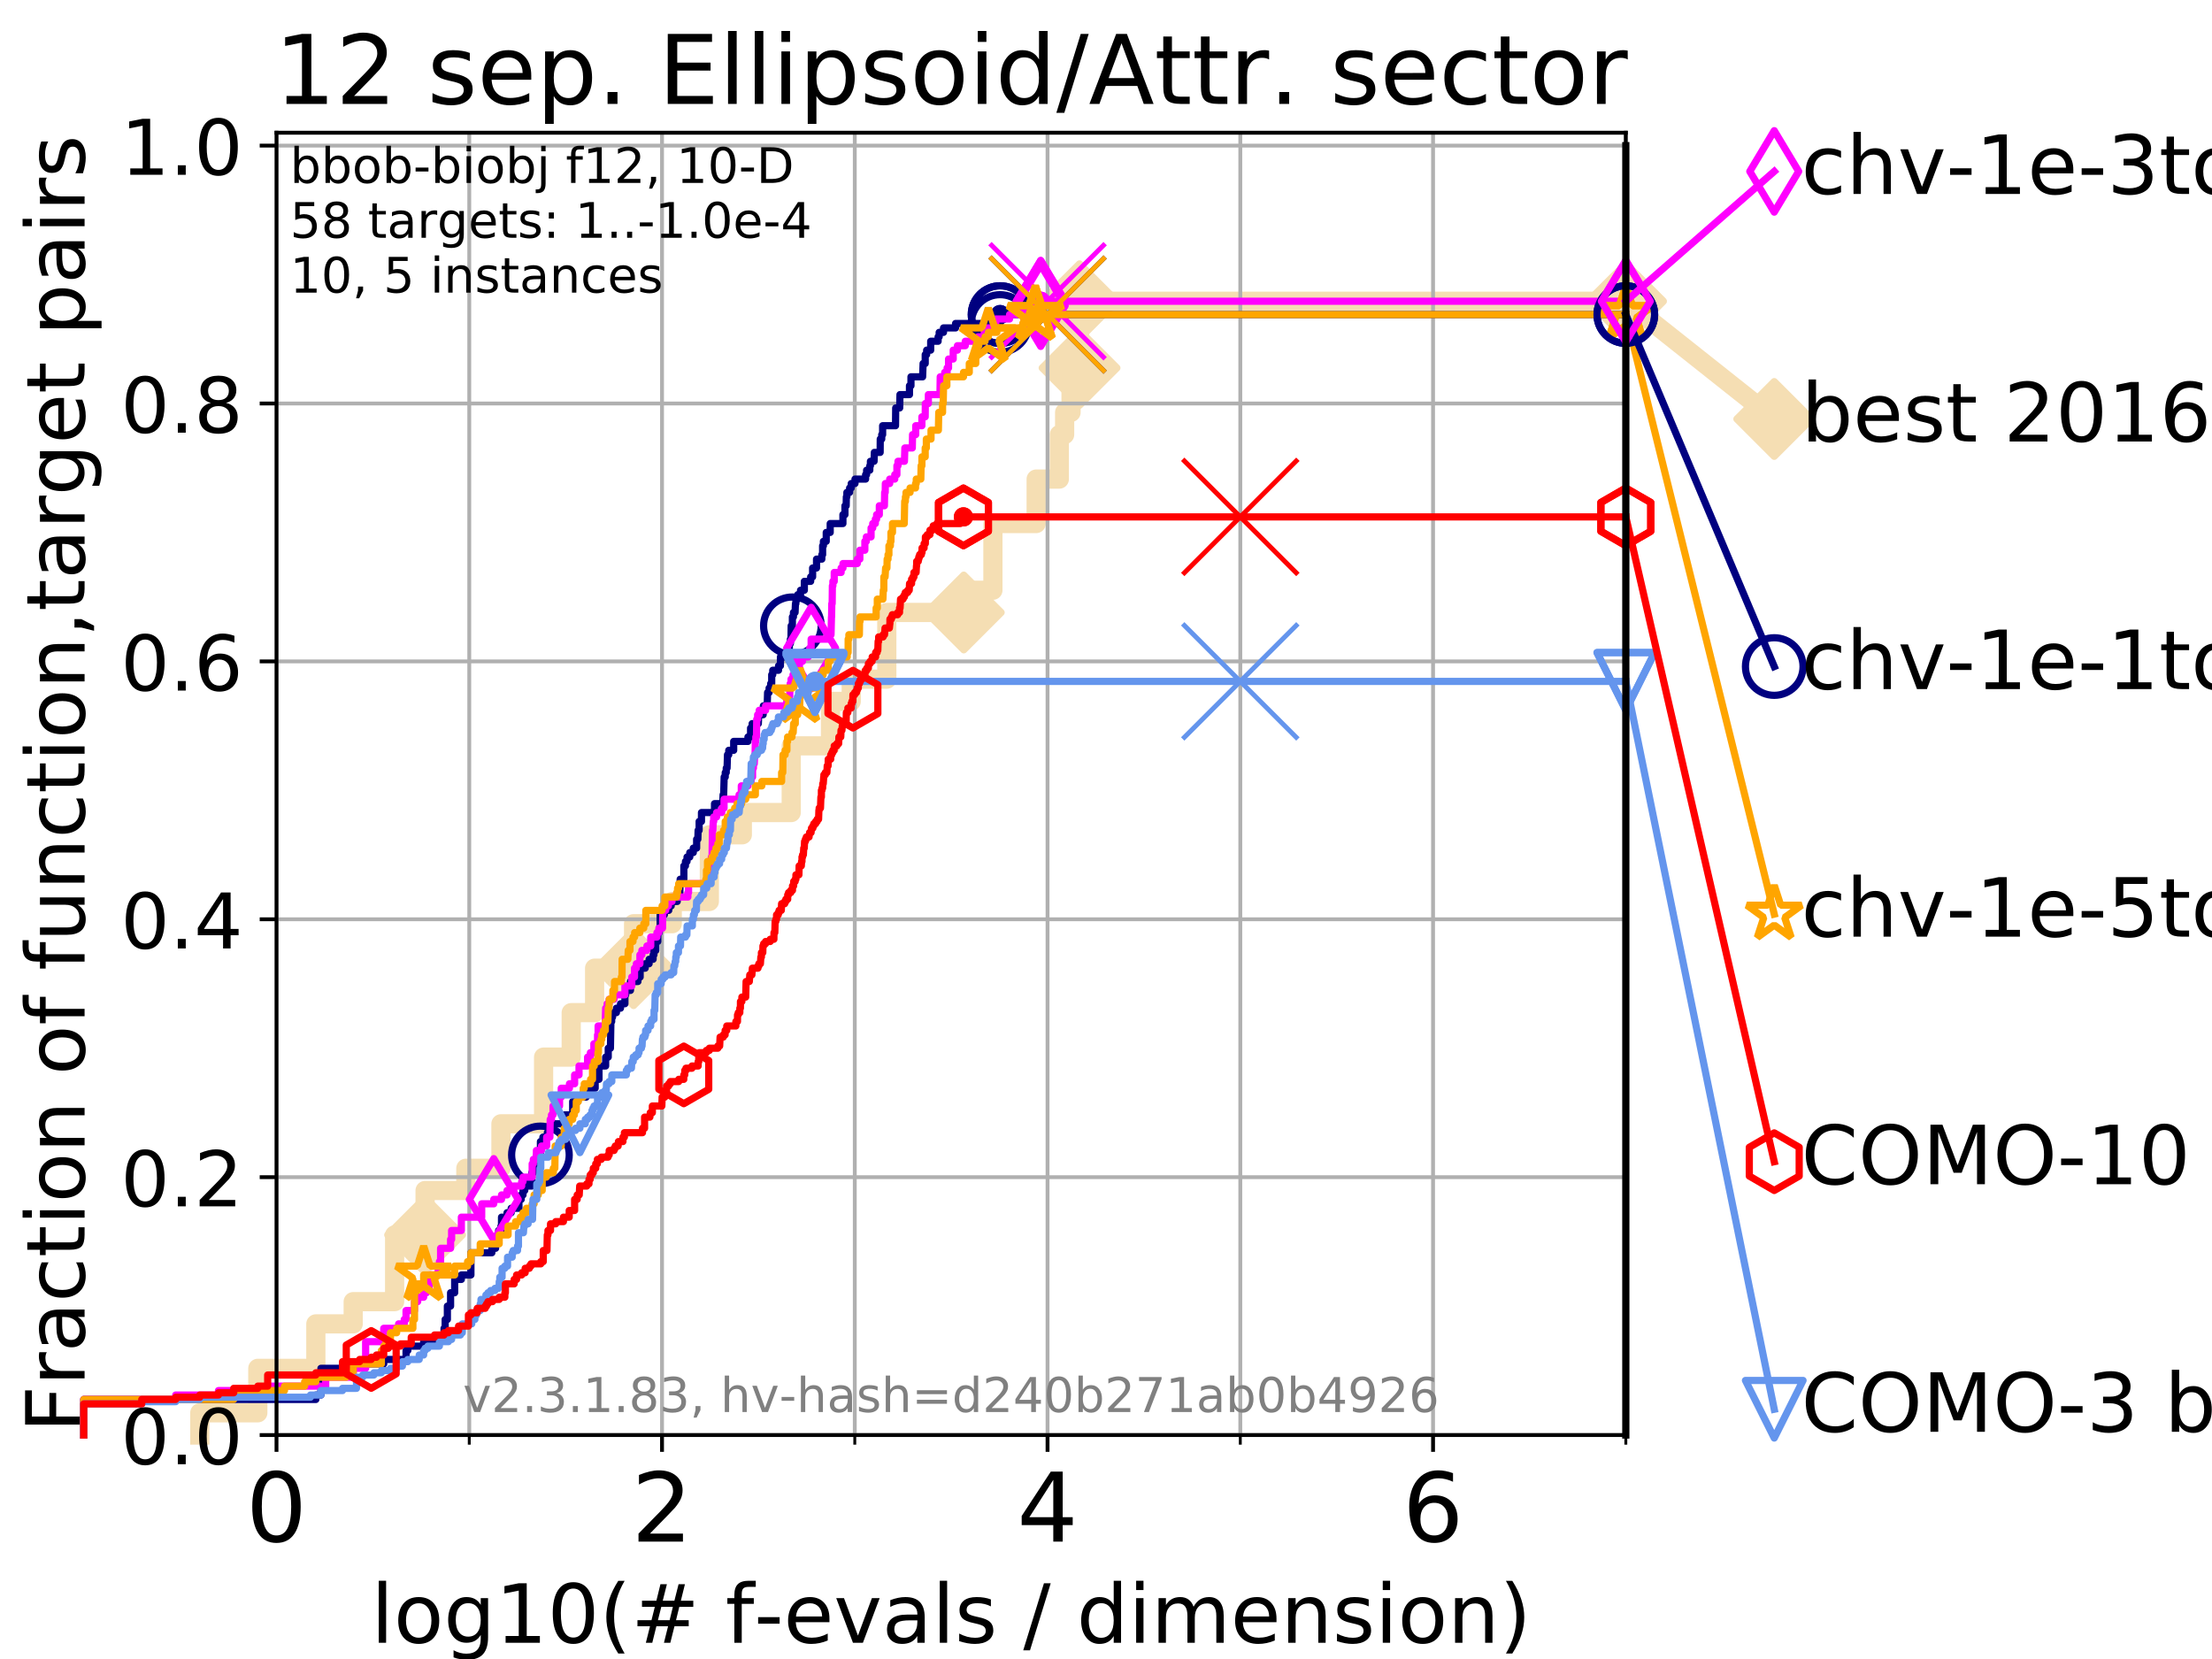 <?xml version="1.0" encoding="utf-8" standalone="no"?>
<!DOCTYPE svg PUBLIC "-//W3C//DTD SVG 1.1//EN"
  "http://www.w3.org/Graphics/SVG/1.1/DTD/svg11.dtd">
<!-- Created with matplotlib (https://matplotlib.org/) -->
<svg height="345.6pt" version="1.1" viewBox="0 0 460.8 345.6" width="460.8pt" xmlns="http://www.w3.org/2000/svg" xmlns:xlink="http://www.w3.org/1999/xlink">
 <defs>
  <style type="text/css">
*{stroke-linecap:butt;stroke-linejoin:round;}
  </style>
 </defs>
 <g id="figure_1">
  <g id="patch_1">
   <path d="M 0 345.6 
L 460.8 345.6 
L 460.8 0 
L 0 0 
z
" style="fill:#ffffff;"/>
  </g>
  <g id="axes_1">
   <g id="patch_2">
    <path d="M 57.6 298.944 
L 338.688 298.944 
L 338.688 27.648 
L 57.6 27.648 
z
" style="fill:#ffffff;"/>
   </g>
   <g id="line2d_1">
    <path d="M 41.621 298.944 
L 41.621 294.313 
L 53.709 294.313 
L 53.709 285.05 
L 65.797 285.05 
L 65.797 275.788 
L 73.579 275.788 
L 73.579 271.157 
L 82.207 271.157 
L 82.207 257.263 
L 88.554 257.263 
L 88.554 248.001 
L 97.044 248.001 
L 97.044 243.37 
L 104.355 243.37 
L 104.355 234.107 
L 113.24 234.107 
L 113.24 220.214 
L 118.994 220.214 
L 118.994 210.951 
L 123.869 210.951 
L 123.869 201.689 
L 131.987 201.689 
L 131.987 192.426 
L 140.042 192.426 
L 140.042 187.795 
L 147.77 187.795 
L 147.77 173.901 
L 154.641 173.901 
L 154.641 169.27 
L 164.825 169.27 
L 164.825 155.377 
L 173.007 155.377 
L 173.007 146.114 
L 177.329 146.114 
L 177.329 141.483 
L 184.737 141.483 
L 184.737 127.589 
L 200.769 127.589 
L 200.769 122.958 
L 206.841 122.958 
L 206.841 109.065 
L 215.852 109.065 
L 215.852 99.802 
L 220.676 99.802 
L 220.676 90.54 
L 221.783 90.54 
L 221.783 85.909 
L 223.117 85.909 
L 223.117 76.646 
L 224.888 76.646 
L 224.888 62.753 
L 338.688 62.753 
" style="fill:none;stroke:#f5deb3;stroke-linecap:square;stroke-width:4;"/>
   </g>
   <g id="line2d_2">
    <defs>
     <path d="M 0 7.778 
L 7.778 0 
L 0 -7.778 
L -7.778 0 
z
" id="m3197ff7812" style="stroke:#f5deb3;stroke-linejoin:miter;stroke-width:1.5;"/>
    </defs>
    <g>
     <use style="fill:#f5deb3;stroke:#f5deb3;stroke-linejoin:miter;stroke-width:1.5;" x="88.554" xlink:href="#m3197ff7812" y="257.263"/>
     <use style="fill:#f5deb3;stroke:#f5deb3;stroke-linejoin:miter;stroke-width:1.5;" x="131.987" xlink:href="#m3197ff7812" y="201.689"/>
     <use style="fill:#f5deb3;stroke:#f5deb3;stroke-linejoin:miter;stroke-width:1.5;" x="200.769" xlink:href="#m3197ff7812" y="127.589"/>
     <use style="fill:#f5deb3;stroke:#f5deb3;stroke-linejoin:miter;stroke-width:1.5;" x="224.888" xlink:href="#m3197ff7812" y="76.646"/>
     <use style="fill:#f5deb3;stroke:#f5deb3;stroke-linejoin:miter;stroke-width:1.5;" x="224.888" xlink:href="#m3197ff7812" y="62.753"/>
     <use style="fill:#f5deb3;stroke:#f5deb3;stroke-linejoin:miter;stroke-width:1.5;" x="338.688" xlink:href="#m3197ff7812" y="62.753"/>
    </g>
   </g>
   <g id="line2d_3">
    <path style="fill:none;stroke:#f5deb3;stroke-linecap:square;stroke-width:4;"/>
    <g/>
   </g>
   <g id="line2d_4">
    <path d="M 338.688 62.753 
L 369.608 87.279 
" style="fill:none;stroke:#f5deb3;stroke-linecap:square;stroke-width:4;"/>
    <g>
     <use style="fill:#f5deb3;stroke:#f5deb3;stroke-linejoin:miter;stroke-width:1.5;" x="338.688" xlink:href="#m3197ff7812" y="62.753"/>
     <use style="fill:#f5deb3;stroke:#f5deb3;stroke-linejoin:miter;stroke-width:1.5;" x="369.608" xlink:href="#m3197ff7812" y="87.279"/>
    </g>
   </g>
   <g id="matplotlib.axis_1">
    <g id="xtick_1">
     <g id="line2d_5">
      <path clip-path="url(#pa015e0ae37)" d="M 57.6 298.944 
L 57.6 27.648 
" style="fill:none;stroke:#b0b0b0;stroke-linecap:square;stroke-width:0.8;"/>
     </g>
     <g id="line2d_6">
      <defs>
       <path d="M 0 0 
L 0 3.5 
" id="ma772a31c37" style="stroke:#000000;stroke-width:0.8;"/>
      </defs>
      <g>
       <use style="stroke:#000000;stroke-width:0.8;" x="57.6" xlink:href="#ma772a31c37" y="298.944"/>
      </g>
     </g>
     <g id="text_1">
      <!-- 0 -->
      <defs>
       <path d="M 31.781 66.406 
Q 24.172 66.406 20.328 58.906 
Q 16.5 51.422 16.5 36.375 
Q 16.5 21.391 20.328 13.891 
Q 24.172 6.391 31.781 6.391 
Q 39.453 6.391 43.281 13.891 
Q 47.125 21.391 47.125 36.375 
Q 47.125 51.422 43.281 58.906 
Q 39.453 66.406 31.781 66.406 
z
M 31.781 74.219 
Q 44.047 74.219 50.516 64.516 
Q 56.984 54.828 56.984 36.375 
Q 56.984 17.969 50.516 8.266 
Q 44.047 -1.422 31.781 -1.422 
Q 19.531 -1.422 13.062 8.266 
Q 6.594 17.969 6.594 36.375 
Q 6.594 54.828 13.062 64.516 
Q 19.531 74.219 31.781 74.219 
z
" id="DejaVuSans-48"/>
      </defs>
      <g transform="translate(51.237 321.141)scale(0.2 -0.2)">
       <use xlink:href="#DejaVuSans-48"/>
      </g>
     </g>
    </g>
    <g id="xtick_2">
     <g id="line2d_7">
      <path clip-path="url(#pa015e0ae37)" d="M 137.911 298.944 
L 137.911 27.648 
" style="fill:none;stroke:#b0b0b0;stroke-linecap:square;stroke-width:0.8;"/>
     </g>
     <g id="line2d_8">
      <g>
       <use style="stroke:#000000;stroke-width:0.8;" x="137.911" xlink:href="#ma772a31c37" y="298.944"/>
      </g>
     </g>
     <g id="text_2">
      <!-- 2 -->
      <defs>
       <path d="M 19.188 8.297 
L 53.609 8.297 
L 53.609 0 
L 7.328 0 
L 7.328 8.297 
Q 12.938 14.109 22.625 23.891 
Q 32.328 33.688 34.812 36.531 
Q 39.547 41.844 41.422 45.531 
Q 43.312 49.219 43.312 52.781 
Q 43.312 58.594 39.234 62.25 
Q 35.156 65.922 28.609 65.922 
Q 23.969 65.922 18.812 64.312 
Q 13.672 62.703 7.812 59.422 
L 7.812 69.391 
Q 13.766 71.781 18.938 73 
Q 24.125 74.219 28.422 74.219 
Q 39.75 74.219 46.484 68.547 
Q 53.219 62.891 53.219 53.422 
Q 53.219 48.922 51.531 44.891 
Q 49.859 40.875 45.406 35.406 
Q 44.188 33.984 37.641 27.219 
Q 31.109 20.453 19.188 8.297 
z
" id="DejaVuSans-50"/>
      </defs>
      <g transform="translate(131.548 321.141)scale(0.2 -0.2)">
       <use xlink:href="#DejaVuSans-50"/>
      </g>
     </g>
    </g>
    <g id="xtick_3">
     <g id="line2d_9">
      <path clip-path="url(#pa015e0ae37)" d="M 218.222 298.944 
L 218.222 27.648 
" style="fill:none;stroke:#b0b0b0;stroke-linecap:square;stroke-width:0.8;"/>
     </g>
     <g id="line2d_10">
      <g>
       <use style="stroke:#000000;stroke-width:0.8;" x="218.222" xlink:href="#ma772a31c37" y="298.944"/>
      </g>
     </g>
     <g id="text_3">
      <!-- 4 -->
      <defs>
       <path d="M 37.797 64.312 
L 12.891 25.391 
L 37.797 25.391 
z
M 35.203 72.906 
L 47.609 72.906 
L 47.609 25.391 
L 58.016 25.391 
L 58.016 17.188 
L 47.609 17.188 
L 47.609 0 
L 37.797 0 
L 37.797 17.188 
L 4.891 17.188 
L 4.891 26.703 
z
" id="DejaVuSans-52"/>
      </defs>
      <g transform="translate(211.859 321.141)scale(0.2 -0.2)">
       <use xlink:href="#DejaVuSans-52"/>
      </g>
     </g>
    </g>
    <g id="xtick_4">
     <g id="line2d_11">
      <path clip-path="url(#pa015e0ae37)" d="M 298.533 298.944 
L 298.533 27.648 
" style="fill:none;stroke:#b0b0b0;stroke-linecap:square;stroke-width:0.8;"/>
     </g>
     <g id="line2d_12">
      <g>
       <use style="stroke:#000000;stroke-width:0.8;" x="298.533" xlink:href="#ma772a31c37" y="298.944"/>
      </g>
     </g>
     <g id="text_4">
      <!-- 6 -->
      <defs>
       <path d="M 33.016 40.375 
Q 26.375 40.375 22.484 35.828 
Q 18.609 31.297 18.609 23.391 
Q 18.609 15.531 22.484 10.953 
Q 26.375 6.391 33.016 6.391 
Q 39.656 6.391 43.531 10.953 
Q 47.406 15.531 47.406 23.391 
Q 47.406 31.297 43.531 35.828 
Q 39.656 40.375 33.016 40.375 
z
M 52.594 71.297 
L 52.594 62.312 
Q 48.875 64.062 45.094 64.984 
Q 41.312 65.922 37.594 65.922 
Q 27.828 65.922 22.672 59.328 
Q 17.531 52.734 16.797 39.406 
Q 19.672 43.656 24.016 45.922 
Q 28.375 48.188 33.594 48.188 
Q 44.578 48.188 50.953 41.516 
Q 57.328 34.859 57.328 23.391 
Q 57.328 12.156 50.688 5.359 
Q 44.047 -1.422 33.016 -1.422 
Q 20.359 -1.422 13.672 8.266 
Q 6.984 17.969 6.984 36.375 
Q 6.984 53.656 15.188 63.938 
Q 23.391 74.219 37.203 74.219 
Q 40.922 74.219 44.703 73.484 
Q 48.484 72.75 52.594 71.297 
z
" id="DejaVuSans-54"/>
      </defs>
      <g transform="translate(292.17 321.141)scale(0.2 -0.2)">
       <use xlink:href="#DejaVuSans-54"/>
      </g>
     </g>
    </g>
    <g id="xtick_5">
     <g id="line2d_13">
      <path clip-path="url(#pa015e0ae37)" d="M 97.755 298.944 
L 97.755 27.648 
" style="fill:none;stroke:#b0b0b0;stroke-linecap:square;stroke-width:0.8;"/>
     </g>
     <g id="line2d_14">
      <defs>
       <path d="M 0 0 
L 0 2 
" id="m79aed73c3c" style="stroke:#000000;stroke-width:0.6;"/>
      </defs>
      <g>
       <use style="stroke:#000000;stroke-width:0.6;" x="97.755" xlink:href="#m79aed73c3c" y="298.944"/>
      </g>
     </g>
    </g>
    <g id="xtick_6">
     <g id="line2d_15">
      <path clip-path="url(#pa015e0ae37)" d="M 178.066 298.944 
L 178.066 27.648 
" style="fill:none;stroke:#b0b0b0;stroke-linecap:square;stroke-width:0.8;"/>
     </g>
     <g id="line2d_16">
      <g>
       <use style="stroke:#000000;stroke-width:0.6;" x="178.066" xlink:href="#m79aed73c3c" y="298.944"/>
      </g>
     </g>
    </g>
    <g id="xtick_7">
     <g id="line2d_17">
      <path clip-path="url(#pa015e0ae37)" d="M 258.377 298.944 
L 258.377 27.648 
" style="fill:none;stroke:#b0b0b0;stroke-linecap:square;stroke-width:0.8;"/>
     </g>
     <g id="line2d_18">
      <g>
       <use style="stroke:#000000;stroke-width:0.6;" x="258.377" xlink:href="#m79aed73c3c" y="298.944"/>
      </g>
     </g>
    </g>
    <g id="xtick_8">
     <g id="line2d_19">
      <path clip-path="url(#pa015e0ae37)" d="M 338.688 298.944 
L 338.688 27.648 
" style="fill:none;stroke:#b0b0b0;stroke-linecap:square;stroke-width:0.8;"/>
     </g>
     <g id="line2d_20">
      <g>
       <use style="stroke:#000000;stroke-width:0.6;" x="338.688" xlink:href="#m79aed73c3c" y="298.944"/>
      </g>
     </g>
    </g>
    <g id="text_5">
     <!-- log10(# f-evals / dimension) -->
     <defs>
      <path d="M 9.422 75.984 
L 18.406 75.984 
L 18.406 0 
L 9.422 0 
z
" id="DejaVuSans-108"/>
      <path d="M 30.609 48.391 
Q 23.391 48.391 19.188 42.75 
Q 14.984 37.109 14.984 27.297 
Q 14.984 17.484 19.156 11.844 
Q 23.344 6.203 30.609 6.203 
Q 37.797 6.203 41.984 11.859 
Q 46.188 17.531 46.188 27.297 
Q 46.188 37.016 41.984 42.703 
Q 37.797 48.391 30.609 48.391 
z
M 30.609 56 
Q 42.328 56 49.016 48.375 
Q 55.719 40.766 55.719 27.297 
Q 55.719 13.875 49.016 6.219 
Q 42.328 -1.422 30.609 -1.422 
Q 18.844 -1.422 12.172 6.219 
Q 5.516 13.875 5.516 27.297 
Q 5.516 40.766 12.172 48.375 
Q 18.844 56 30.609 56 
z
" id="DejaVuSans-111"/>
      <path d="M 45.406 27.984 
Q 45.406 37.75 41.375 43.109 
Q 37.359 48.484 30.078 48.484 
Q 22.859 48.484 18.828 43.109 
Q 14.797 37.75 14.797 27.984 
Q 14.797 18.266 18.828 12.891 
Q 22.859 7.516 30.078 7.516 
Q 37.359 7.516 41.375 12.891 
Q 45.406 18.266 45.406 27.984 
z
M 54.391 6.781 
Q 54.391 -7.172 48.188 -13.984 
Q 42 -20.797 29.203 -20.797 
Q 24.469 -20.797 20.266 -20.094 
Q 16.062 -19.391 12.109 -17.922 
L 12.109 -9.188 
Q 16.062 -11.328 19.922 -12.344 
Q 23.781 -13.375 27.781 -13.375 
Q 36.625 -13.375 41.016 -8.766 
Q 45.406 -4.156 45.406 5.172 
L 45.406 9.625 
Q 42.625 4.781 38.281 2.391 
Q 33.938 0 27.875 0 
Q 17.828 0 11.672 7.656 
Q 5.516 15.328 5.516 27.984 
Q 5.516 40.672 11.672 48.328 
Q 17.828 56 27.875 56 
Q 33.938 56 38.281 53.609 
Q 42.625 51.219 45.406 46.391 
L 45.406 54.688 
L 54.391 54.688 
z
" id="DejaVuSans-103"/>
      <path d="M 12.406 8.297 
L 28.516 8.297 
L 28.516 63.922 
L 10.984 60.406 
L 10.984 69.391 
L 28.422 72.906 
L 38.281 72.906 
L 38.281 8.297 
L 54.391 8.297 
L 54.391 0 
L 12.406 0 
z
" id="DejaVuSans-49"/>
      <path d="M 31 75.875 
Q 24.469 64.656 21.281 53.656 
Q 18.109 42.672 18.109 31.391 
Q 18.109 20.125 21.312 9.062 
Q 24.516 -2 31 -13.188 
L 23.188 -13.188 
Q 15.875 -1.703 12.234 9.375 
Q 8.594 20.453 8.594 31.391 
Q 8.594 42.281 12.203 53.312 
Q 15.828 64.359 23.188 75.875 
z
" id="DejaVuSans-40"/>
      <path d="M 51.125 44 
L 36.922 44 
L 32.812 27.688 
L 47.125 27.688 
z
M 43.797 71.781 
L 38.719 51.516 
L 52.984 51.516 
L 58.109 71.781 
L 65.922 71.781 
L 60.891 51.516 
L 76.125 51.516 
L 76.125 44 
L 58.984 44 
L 54.984 27.688 
L 70.516 27.688 
L 70.516 20.219 
L 53.078 20.219 
L 48 0 
L 40.188 0 
L 45.219 20.219 
L 30.906 20.219 
L 25.875 0 
L 18.016 0 
L 23.094 20.219 
L 7.719 20.219 
L 7.719 27.688 
L 24.906 27.688 
L 29 44 
L 13.281 44 
L 13.281 51.516 
L 30.906 51.516 
L 35.891 71.781 
z
" id="DejaVuSans-35"/>
      <path id="DejaVuSans-32"/>
      <path d="M 37.109 75.984 
L 37.109 68.5 
L 28.516 68.5 
Q 23.688 68.5 21.797 66.547 
Q 19.922 64.594 19.922 59.516 
L 19.922 54.688 
L 34.719 54.688 
L 34.719 47.703 
L 19.922 47.703 
L 19.922 0 
L 10.891 0 
L 10.891 47.703 
L 2.297 47.703 
L 2.297 54.688 
L 10.891 54.688 
L 10.891 58.5 
Q 10.891 67.625 15.141 71.797 
Q 19.391 75.984 28.609 75.984 
z
" id="DejaVuSans-102"/>
      <path d="M 4.891 31.391 
L 31.203 31.391 
L 31.203 23.391 
L 4.891 23.391 
z
" id="DejaVuSans-45"/>
      <path d="M 56.203 29.594 
L 56.203 25.203 
L 14.891 25.203 
Q 15.484 15.922 20.484 11.062 
Q 25.484 6.203 34.422 6.203 
Q 39.594 6.203 44.453 7.469 
Q 49.312 8.734 54.109 11.281 
L 54.109 2.781 
Q 49.266 0.734 44.188 -0.344 
Q 39.109 -1.422 33.891 -1.422 
Q 20.797 -1.422 13.156 6.188 
Q 5.516 13.812 5.516 26.812 
Q 5.516 40.234 12.766 48.109 
Q 20.016 56 32.328 56 
Q 43.359 56 49.781 48.891 
Q 56.203 41.797 56.203 29.594 
z
M 47.219 32.234 
Q 47.125 39.594 43.094 43.984 
Q 39.062 48.391 32.422 48.391 
Q 24.906 48.391 20.391 44.141 
Q 15.875 39.891 15.188 32.172 
z
" id="DejaVuSans-101"/>
      <path d="M 2.984 54.688 
L 12.5 54.688 
L 29.594 8.797 
L 46.688 54.688 
L 56.203 54.688 
L 35.688 0 
L 23.484 0 
z
" id="DejaVuSans-118"/>
      <path d="M 34.281 27.484 
Q 23.391 27.484 19.188 25 
Q 14.984 22.516 14.984 16.5 
Q 14.984 11.719 18.141 8.906 
Q 21.297 6.109 26.703 6.109 
Q 34.188 6.109 38.703 11.406 
Q 43.219 16.703 43.219 25.484 
L 43.219 27.484 
z
M 52.203 31.203 
L 52.203 0 
L 43.219 0 
L 43.219 8.297 
Q 40.141 3.328 35.547 0.953 
Q 30.953 -1.422 24.312 -1.422 
Q 15.922 -1.422 10.953 3.297 
Q 6 8.016 6 15.922 
Q 6 25.141 12.172 29.828 
Q 18.359 34.516 30.609 34.516 
L 43.219 34.516 
L 43.219 35.406 
Q 43.219 41.609 39.141 45 
Q 35.062 48.391 27.688 48.391 
Q 23 48.391 18.547 47.266 
Q 14.109 46.141 10.016 43.891 
L 10.016 52.203 
Q 14.938 54.109 19.578 55.047 
Q 24.219 56 28.609 56 
Q 40.484 56 46.344 49.844 
Q 52.203 43.703 52.203 31.203 
z
" id="DejaVuSans-97"/>
      <path d="M 44.281 53.078 
L 44.281 44.578 
Q 40.484 46.531 36.375 47.5 
Q 32.281 48.484 27.875 48.484 
Q 21.188 48.484 17.844 46.438 
Q 14.5 44.391 14.5 40.281 
Q 14.5 37.156 16.891 35.375 
Q 19.281 33.594 26.516 31.984 
L 29.594 31.297 
Q 39.156 29.25 43.188 25.516 
Q 47.219 21.781 47.219 15.094 
Q 47.219 7.469 41.188 3.016 
Q 35.156 -1.422 24.609 -1.422 
Q 20.219 -1.422 15.453 -0.562 
Q 10.688 0.297 5.422 2 
L 5.422 11.281 
Q 10.406 8.688 15.234 7.391 
Q 20.062 6.109 24.812 6.109 
Q 31.156 6.109 34.562 8.281 
Q 37.984 10.453 37.984 14.406 
Q 37.984 18.062 35.516 20.016 
Q 33.062 21.969 24.703 23.781 
L 21.578 24.516 
Q 13.234 26.266 9.516 29.906 
Q 5.812 33.547 5.812 39.891 
Q 5.812 47.609 11.281 51.797 
Q 16.75 56 26.812 56 
Q 31.781 56 36.172 55.266 
Q 40.578 54.547 44.281 53.078 
z
" id="DejaVuSans-115"/>
      <path d="M 25.391 72.906 
L 33.688 72.906 
L 8.297 -9.281 
L 0 -9.281 
z
" id="DejaVuSans-47"/>
      <path d="M 45.406 46.391 
L 45.406 75.984 
L 54.391 75.984 
L 54.391 0 
L 45.406 0 
L 45.406 8.203 
Q 42.578 3.328 38.25 0.953 
Q 33.938 -1.422 27.875 -1.422 
Q 17.969 -1.422 11.734 6.484 
Q 5.516 14.406 5.516 27.297 
Q 5.516 40.188 11.734 48.094 
Q 17.969 56 27.875 56 
Q 33.938 56 38.25 53.625 
Q 42.578 51.266 45.406 46.391 
z
M 14.797 27.297 
Q 14.797 17.391 18.875 11.75 
Q 22.953 6.109 30.078 6.109 
Q 37.203 6.109 41.297 11.75 
Q 45.406 17.391 45.406 27.297 
Q 45.406 37.203 41.297 42.844 
Q 37.203 48.484 30.078 48.484 
Q 22.953 48.484 18.875 42.844 
Q 14.797 37.203 14.797 27.297 
z
" id="DejaVuSans-100"/>
      <path d="M 9.422 54.688 
L 18.406 54.688 
L 18.406 0 
L 9.422 0 
z
M 9.422 75.984 
L 18.406 75.984 
L 18.406 64.594 
L 9.422 64.594 
z
" id="DejaVuSans-105"/>
      <path d="M 52 44.188 
Q 55.375 50.25 60.062 53.125 
Q 64.75 56 71.094 56 
Q 79.641 56 84.281 50.016 
Q 88.922 44.047 88.922 33.016 
L 88.922 0 
L 79.891 0 
L 79.891 32.719 
Q 79.891 40.578 77.094 44.375 
Q 74.312 48.188 68.609 48.188 
Q 61.625 48.188 57.562 43.547 
Q 53.516 38.922 53.516 30.906 
L 53.516 0 
L 44.484 0 
L 44.484 32.719 
Q 44.484 40.625 41.703 44.406 
Q 38.922 48.188 33.109 48.188 
Q 26.219 48.188 22.156 43.531 
Q 18.109 38.875 18.109 30.906 
L 18.109 0 
L 9.078 0 
L 9.078 54.688 
L 18.109 54.688 
L 18.109 46.188 
Q 21.188 51.219 25.484 53.609 
Q 29.781 56 35.688 56 
Q 41.656 56 45.828 52.969 
Q 50 49.953 52 44.188 
z
" id="DejaVuSans-109"/>
      <path d="M 54.891 33.016 
L 54.891 0 
L 45.906 0 
L 45.906 32.719 
Q 45.906 40.484 42.875 44.328 
Q 39.844 48.188 33.797 48.188 
Q 26.516 48.188 22.312 43.547 
Q 18.109 38.922 18.109 30.906 
L 18.109 0 
L 9.078 0 
L 9.078 54.688 
L 18.109 54.688 
L 18.109 46.188 
Q 21.344 51.125 25.703 53.562 
Q 30.078 56 35.797 56 
Q 45.219 56 50.047 50.172 
Q 54.891 44.344 54.891 33.016 
z
" id="DejaVuSans-110"/>
      <path d="M 8.016 75.875 
L 15.828 75.875 
Q 23.141 64.359 26.781 53.312 
Q 30.422 42.281 30.422 31.391 
Q 30.422 20.453 26.781 9.375 
Q 23.141 -1.703 15.828 -13.188 
L 8.016 -13.188 
Q 14.5 -2 17.703 9.062 
Q 20.906 20.125 20.906 31.391 
Q 20.906 42.672 17.703 53.656 
Q 14.5 64.656 8.016 75.875 
z
" id="DejaVuSans-41"/>
     </defs>
     <g transform="translate(77.303 342.218)scale(0.17 -0.17)">
      <use xlink:href="#DejaVuSans-108"/>
      <use x="27.783" xlink:href="#DejaVuSans-111"/>
      <use x="88.965" xlink:href="#DejaVuSans-103"/>
      <use x="152.441" xlink:href="#DejaVuSans-49"/>
      <use x="216.064" xlink:href="#DejaVuSans-48"/>
      <use x="279.688" xlink:href="#DejaVuSans-40"/>
      <use x="318.701" xlink:href="#DejaVuSans-35"/>
      <use x="402.49" xlink:href="#DejaVuSans-32"/>
      <use x="434.277" xlink:href="#DejaVuSans-102"/>
      <use x="469.404" xlink:href="#DejaVuSans-45"/>
      <use x="505.488" xlink:href="#DejaVuSans-101"/>
      <use x="567.012" xlink:href="#DejaVuSans-118"/>
      <use x="626.191" xlink:href="#DejaVuSans-97"/>
      <use x="687.471" xlink:href="#DejaVuSans-108"/>
      <use x="715.254" xlink:href="#DejaVuSans-115"/>
      <use x="767.354" xlink:href="#DejaVuSans-32"/>
      <use x="799.141" xlink:href="#DejaVuSans-47"/>
      <use x="832.832" xlink:href="#DejaVuSans-32"/>
      <use x="864.619" xlink:href="#DejaVuSans-100"/>
      <use x="928.096" xlink:href="#DejaVuSans-105"/>
      <use x="955.879" xlink:href="#DejaVuSans-109"/>
      <use x="1053.291" xlink:href="#DejaVuSans-101"/>
      <use x="1114.814" xlink:href="#DejaVuSans-110"/>
      <use x="1178.193" xlink:href="#DejaVuSans-115"/>
      <use x="1230.293" xlink:href="#DejaVuSans-105"/>
      <use x="1258.076" xlink:href="#DejaVuSans-111"/>
      <use x="1319.258" xlink:href="#DejaVuSans-110"/>
      <use x="1382.637" xlink:href="#DejaVuSans-41"/>
     </g>
    </g>
   </g>
   <g id="matplotlib.axis_2">
    <g id="ytick_1">
     <g id="line2d_21">
      <path clip-path="url(#pa015e0ae37)" d="M 57.6 298.944 
L 338.688 298.944 
" style="fill:none;stroke:#b0b0b0;stroke-linecap:square;stroke-width:0.8;"/>
     </g>
     <g id="line2d_22">
      <defs>
       <path d="M 0 0 
L -3.5 0 
" id="mb043eb21b9" style="stroke:#000000;stroke-width:0.8;"/>
      </defs>
      <g>
       <use style="stroke:#000000;stroke-width:0.8;" x="57.6" xlink:href="#mb043eb21b9" y="298.944"/>
      </g>
     </g>
     <g id="text_6">
      <!-- 0.0 -->
      <defs>
       <path d="M 10.688 12.406 
L 21 12.406 
L 21 0 
L 10.688 0 
z
" id="DejaVuSans-46"/>
      </defs>
      <g transform="translate(25.155 305.023)scale(0.16 -0.16)">
       <use xlink:href="#DejaVuSans-48"/>
       <use x="63.623" xlink:href="#DejaVuSans-46"/>
       <use x="95.41" xlink:href="#DejaVuSans-48"/>
      </g>
     </g>
    </g>
    <g id="ytick_2">
     <g id="line2d_23">
      <path clip-path="url(#pa015e0ae37)" d="M 57.6 245.222 
L 338.688 245.222 
" style="fill:none;stroke:#b0b0b0;stroke-linecap:square;stroke-width:0.8;"/>
     </g>
     <g id="line2d_24">
      <g>
       <use style="stroke:#000000;stroke-width:0.8;" x="57.6" xlink:href="#mb043eb21b9" y="245.222"/>
      </g>
     </g>
     <g id="text_7">
      <!-- 0.2 -->
      <g transform="translate(25.155 251.301)scale(0.16 -0.16)">
       <use xlink:href="#DejaVuSans-48"/>
       <use x="63.623" xlink:href="#DejaVuSans-46"/>
       <use x="95.41" xlink:href="#DejaVuSans-50"/>
      </g>
     </g>
    </g>
    <g id="ytick_3">
     <g id="line2d_25">
      <path clip-path="url(#pa015e0ae37)" d="M 57.6 191.5 
L 338.688 191.5 
" style="fill:none;stroke:#b0b0b0;stroke-linecap:square;stroke-width:0.8;"/>
     </g>
     <g id="line2d_26">
      <g>
       <use style="stroke:#000000;stroke-width:0.8;" x="57.6" xlink:href="#mb043eb21b9" y="191.5"/>
      </g>
     </g>
     <g id="text_8">
      <!-- 0.4 -->
      <g transform="translate(25.155 197.579)scale(0.16 -0.16)">
       <use xlink:href="#DejaVuSans-48"/>
       <use x="63.623" xlink:href="#DejaVuSans-46"/>
       <use x="95.41" xlink:href="#DejaVuSans-52"/>
      </g>
     </g>
    </g>
    <g id="ytick_4">
     <g id="line2d_27">
      <path clip-path="url(#pa015e0ae37)" d="M 57.6 137.778 
L 338.688 137.778 
" style="fill:none;stroke:#b0b0b0;stroke-linecap:square;stroke-width:0.8;"/>
     </g>
     <g id="line2d_28">
      <g>
       <use style="stroke:#000000;stroke-width:0.8;" x="57.6" xlink:href="#mb043eb21b9" y="137.778"/>
      </g>
     </g>
     <g id="text_9">
      <!-- 0.6 -->
      <g transform="translate(25.155 143.857)scale(0.16 -0.16)">
       <use xlink:href="#DejaVuSans-48"/>
       <use x="63.623" xlink:href="#DejaVuSans-46"/>
       <use x="95.41" xlink:href="#DejaVuSans-54"/>
      </g>
     </g>
    </g>
    <g id="ytick_5">
     <g id="line2d_29">
      <path clip-path="url(#pa015e0ae37)" d="M 57.6 84.056 
L 338.688 84.056 
" style="fill:none;stroke:#b0b0b0;stroke-linecap:square;stroke-width:0.8;"/>
     </g>
     <g id="line2d_30">
      <g>
       <use style="stroke:#000000;stroke-width:0.8;" x="57.6" xlink:href="#mb043eb21b9" y="84.056"/>
      </g>
     </g>
     <g id="text_10">
      <!-- 0.8 -->
      <defs>
       <path d="M 31.781 34.625 
Q 24.75 34.625 20.719 30.859 
Q 16.703 27.094 16.703 20.516 
Q 16.703 13.922 20.719 10.156 
Q 24.75 6.391 31.781 6.391 
Q 38.812 6.391 42.859 10.172 
Q 46.922 13.969 46.922 20.516 
Q 46.922 27.094 42.891 30.859 
Q 38.875 34.625 31.781 34.625 
z
M 21.922 38.812 
Q 15.578 40.375 12.031 44.719 
Q 8.5 49.078 8.5 55.328 
Q 8.5 64.062 14.719 69.141 
Q 20.953 74.219 31.781 74.219 
Q 42.672 74.219 48.875 69.141 
Q 55.078 64.062 55.078 55.328 
Q 55.078 49.078 51.531 44.719 
Q 48 40.375 41.703 38.812 
Q 48.828 37.156 52.797 32.312 
Q 56.781 27.484 56.781 20.516 
Q 56.781 9.906 50.312 4.234 
Q 43.844 -1.422 31.781 -1.422 
Q 19.734 -1.422 13.25 4.234 
Q 6.781 9.906 6.781 20.516 
Q 6.781 27.484 10.781 32.312 
Q 14.797 37.156 21.922 38.812 
z
M 18.312 54.391 
Q 18.312 48.734 21.844 45.562 
Q 25.391 42.391 31.781 42.391 
Q 38.141 42.391 41.719 45.562 
Q 45.312 48.734 45.312 54.391 
Q 45.312 60.062 41.719 63.234 
Q 38.141 66.406 31.781 66.406 
Q 25.391 66.406 21.844 63.234 
Q 18.312 60.062 18.312 54.391 
z
" id="DejaVuSans-56"/>
      </defs>
      <g transform="translate(25.155 90.135)scale(0.16 -0.16)">
       <use xlink:href="#DejaVuSans-48"/>
       <use x="63.623" xlink:href="#DejaVuSans-46"/>
       <use x="95.41" xlink:href="#DejaVuSans-56"/>
      </g>
     </g>
    </g>
    <g id="ytick_6">
     <g id="line2d_31">
      <path clip-path="url(#pa015e0ae37)" d="M 57.6 30.334 
L 338.688 30.334 
" style="fill:none;stroke:#b0b0b0;stroke-linecap:square;stroke-width:0.8;"/>
     </g>
     <g id="line2d_32">
      <g>
       <use style="stroke:#000000;stroke-width:0.8;" x="57.6" xlink:href="#mb043eb21b9" y="30.334"/>
      </g>
     </g>
     <g id="text_11">
      <!-- 1.0 -->
      <g transform="translate(25.155 36.413)scale(0.16 -0.16)">
       <use xlink:href="#DejaVuSans-49"/>
       <use x="63.623" xlink:href="#DejaVuSans-46"/>
       <use x="95.41" xlink:href="#DejaVuSans-48"/>
      </g>
     </g>
    </g>
    <g id="text_12">
     <!-- Fraction of function,target pairs -->
     <defs>
      <path d="M 9.812 72.906 
L 51.703 72.906 
L 51.703 64.594 
L 19.672 64.594 
L 19.672 43.109 
L 48.578 43.109 
L 48.578 34.812 
L 19.672 34.812 
L 19.672 0 
L 9.812 0 
z
" id="DejaVuSans-70"/>
      <path d="M 41.109 46.297 
Q 39.594 47.172 37.812 47.578 
Q 36.031 48 33.891 48 
Q 26.266 48 22.188 43.047 
Q 18.109 38.094 18.109 28.812 
L 18.109 0 
L 9.078 0 
L 9.078 54.688 
L 18.109 54.688 
L 18.109 46.188 
Q 20.953 51.172 25.484 53.578 
Q 30.031 56 36.531 56 
Q 37.453 56 38.578 55.875 
Q 39.703 55.766 41.062 55.516 
z
" id="DejaVuSans-114"/>
      <path d="M 48.781 52.594 
L 48.781 44.188 
Q 44.969 46.297 41.141 47.344 
Q 37.312 48.391 33.406 48.391 
Q 24.656 48.391 19.812 42.844 
Q 14.984 37.312 14.984 27.297 
Q 14.984 17.281 19.812 11.734 
Q 24.656 6.203 33.406 6.203 
Q 37.312 6.203 41.141 7.25 
Q 44.969 8.297 48.781 10.406 
L 48.781 2.094 
Q 45.016 0.344 40.984 -0.531 
Q 36.969 -1.422 32.422 -1.422 
Q 20.062 -1.422 12.781 6.344 
Q 5.516 14.109 5.516 27.297 
Q 5.516 40.672 12.859 48.328 
Q 20.219 56 33.016 56 
Q 37.156 56 41.109 55.141 
Q 45.062 54.297 48.781 52.594 
z
" id="DejaVuSans-99"/>
      <path d="M 18.312 70.219 
L 18.312 54.688 
L 36.812 54.688 
L 36.812 47.703 
L 18.312 47.703 
L 18.312 18.016 
Q 18.312 11.328 20.141 9.422 
Q 21.969 7.516 27.594 7.516 
L 36.812 7.516 
L 36.812 0 
L 27.594 0 
Q 17.188 0 13.234 3.875 
Q 9.281 7.766 9.281 18.016 
L 9.281 47.703 
L 2.688 47.703 
L 2.688 54.688 
L 9.281 54.688 
L 9.281 70.219 
z
" id="DejaVuSans-116"/>
      <path d="M 8.5 21.578 
L 8.5 54.688 
L 17.484 54.688 
L 17.484 21.922 
Q 17.484 14.156 20.5 10.266 
Q 23.531 6.391 29.594 6.391 
Q 36.859 6.391 41.078 11.031 
Q 45.312 15.672 45.312 23.688 
L 45.312 54.688 
L 54.297 54.688 
L 54.297 0 
L 45.312 0 
L 45.312 8.406 
Q 42.047 3.422 37.719 1 
Q 33.406 -1.422 27.688 -1.422 
Q 18.266 -1.422 13.375 4.438 
Q 8.5 10.297 8.5 21.578 
z
M 31.109 56 
z
" id="DejaVuSans-117"/>
      <path d="M 11.719 12.406 
L 22.016 12.406 
L 22.016 4 
L 14.016 -11.625 
L 7.719 -11.625 
L 11.719 4 
z
" id="DejaVuSans-44"/>
      <path d="M 18.109 8.203 
L 18.109 -20.797 
L 9.078 -20.797 
L 9.078 54.688 
L 18.109 54.688 
L 18.109 46.391 
Q 20.953 51.266 25.266 53.625 
Q 29.594 56 35.594 56 
Q 45.562 56 51.781 48.094 
Q 58.016 40.188 58.016 27.297 
Q 58.016 14.406 51.781 6.484 
Q 45.562 -1.422 35.594 -1.422 
Q 29.594 -1.422 25.266 0.953 
Q 20.953 3.328 18.109 8.203 
z
M 48.688 27.297 
Q 48.688 37.203 44.609 42.844 
Q 40.531 48.484 33.406 48.484 
Q 26.266 48.484 22.188 42.844 
Q 18.109 37.203 18.109 27.297 
Q 18.109 17.391 22.188 11.75 
Q 26.266 6.109 33.406 6.109 
Q 40.531 6.109 44.609 11.75 
Q 48.688 17.391 48.688 27.297 
z
" id="DejaVuSans-112"/>
     </defs>
     <g transform="translate(17.62 298.435)rotate(-90)scale(0.17 -0.17)">
      <use xlink:href="#DejaVuSans-70"/>
      <use x="57.41" xlink:href="#DejaVuSans-114"/>
      <use x="98.523" xlink:href="#DejaVuSans-97"/>
      <use x="159.803" xlink:href="#DejaVuSans-99"/>
      <use x="214.783" xlink:href="#DejaVuSans-116"/>
      <use x="253.992" xlink:href="#DejaVuSans-105"/>
      <use x="281.775" xlink:href="#DejaVuSans-111"/>
      <use x="342.957" xlink:href="#DejaVuSans-110"/>
      <use x="406.336" xlink:href="#DejaVuSans-32"/>
      <use x="438.123" xlink:href="#DejaVuSans-111"/>
      <use x="499.305" xlink:href="#DejaVuSans-102"/>
      <use x="534.51" xlink:href="#DejaVuSans-32"/>
      <use x="566.297" xlink:href="#DejaVuSans-102"/>
      <use x="601.502" xlink:href="#DejaVuSans-117"/>
      <use x="664.881" xlink:href="#DejaVuSans-110"/>
      <use x="728.26" xlink:href="#DejaVuSans-99"/>
      <use x="783.24" xlink:href="#DejaVuSans-116"/>
      <use x="822.449" xlink:href="#DejaVuSans-105"/>
      <use x="850.232" xlink:href="#DejaVuSans-111"/>
      <use x="911.414" xlink:href="#DejaVuSans-110"/>
      <use x="974.793" xlink:href="#DejaVuSans-44"/>
      <use x="1006.58" xlink:href="#DejaVuSans-116"/>
      <use x="1045.789" xlink:href="#DejaVuSans-97"/>
      <use x="1107.068" xlink:href="#DejaVuSans-114"/>
      <use x="1148.166" xlink:href="#DejaVuSans-103"/>
      <use x="1211.643" xlink:href="#DejaVuSans-101"/>
      <use x="1273.166" xlink:href="#DejaVuSans-116"/>
      <use x="1312.375" xlink:href="#DejaVuSans-32"/>
      <use x="1344.162" xlink:href="#DejaVuSans-112"/>
      <use x="1407.639" xlink:href="#DejaVuSans-97"/>
      <use x="1468.918" xlink:href="#DejaVuSans-105"/>
      <use x="1496.701" xlink:href="#DejaVuSans-114"/>
      <use x="1537.814" xlink:href="#DejaVuSans-115"/>
     </g>
    </g>
   </g>
   <g id="line2d_33">
    <defs>
     <path d="M 0 1.5 
C 0.398 1.5 0.779 1.342 1.061 1.061 
C 1.342 0.779 1.5 0.398 1.5 0 
C 1.5 -0.398 1.342 -0.779 1.061 -1.061 
C 0.779 -1.342 0.398 -1.5 0 -1.5 
C -0.398 -1.5 -0.779 -1.342 -1.061 -1.061 
C -1.342 -0.779 -1.5 -0.398 -1.5 0 
C -1.5 0.398 -1.342 0.779 -1.061 1.061 
C -0.779 1.342 -0.398 1.5 0 1.5 
z
" id="md9460f7e0e" style="stroke:#f5deb3;"/>
    </defs>
    <g>
     <use style="fill:#f5deb3;stroke:#f5deb3;" x="224.888" xlink:href="#md9460f7e0e" y="62.753"/>
     <use style="fill:#f5deb3;stroke:#f5deb3;" x="224.888" xlink:href="#md9460f7e0e" y="62.753"/>
    </g>
   </g>
   <g id="line2d_34">
    <defs>
     <path d="M 0 1.5 
C 0.398 1.5 0.779 1.342 1.061 1.061 
C 1.342 0.779 1.5 0.398 1.5 0 
C 1.5 -0.398 1.342 -0.779 1.061 -1.061 
C 0.779 -1.342 0.398 -1.5 0 -1.5 
C -0.398 -1.5 -0.779 -1.342 -1.061 -1.061 
C -1.342 -0.779 -1.5 -0.398 -1.5 0 
C -1.5 0.398 -1.342 0.779 -1.061 1.061 
C -0.779 1.342 -0.398 1.5 0 1.5 
z
" id="m984b064e90" style="stroke:#000080;"/>
    </defs>
    <g>
     <use style="fill:#000080;stroke:#000080;" x="208.342" xlink:href="#m984b064e90" y="65.531"/>
     <use style="fill:#000080;stroke:#000080;" x="208.342" xlink:href="#m984b064e90" y="65.531"/>
    </g>
   </g>
   <g id="line2d_35">
    <path d="M 17.445 298.944 
L 17.445 291.534 
L 65.797 291.534 
L 65.797 290.608 
L 66.854 290.608 
L 66.854 285.05 
L 73.579 285.05 
L 73.579 284.124 
L 79.939 284.124 
L 79.939 283.198 
L 84.588 283.198 
L 84.588 281.345 
L 84.956 281.345 
L 84.956 280.419 
L 88.256 280.419 
L 88.256 279.493 
L 91.03 279.493 
L 91.03 278.567 
L 92.504 278.567 
L 92.504 276.714 
L 92.738 276.714 
L 92.738 274.862 
L 93.197 274.862 
L 93.197 272.083 
L 93.864 272.083 
L 93.864 269.304 
L 94.715 269.304 
L 94.715 266.526 
L 96.111 266.526 
L 96.111 265.599 
L 98.101 265.599 
L 98.101 260.968 
L 102.465 260.968 
L 102.465 260.042 
L 103.246 260.042 
L 103.246 258.189 
L 103.871 258.189 
L 103.871 256.337 
L 104.355 256.337 
L 104.355 255.411 
L 104.474 255.411 
L 104.474 253.558 
L 105.622 253.558 
L 105.622 252.632 
L 106.489 252.632 
L 106.489 251.706 
L 108.103 251.706 
L 108.103 249.853 
L 108.578 249.853 
L 108.578 248.927 
L 108.949 248.927 
L 108.949 248.001 
L 109.312 248.001 
L 109.312 247.075 
L 110.777 247.075 
L 110.777 244.296 
L 111.105 244.296 
L 111.105 242.443 
L 111.82 242.443 
L 111.82 240.591 
L 112.581 240.591 
L 112.581 237.812 
L 113.095 237.812 
L 113.095 236.886 
L 114.012 236.886 
L 114.012 235.96 
L 114.216 235.96 
L 114.216 235.033 
L 114.619 235.033 
L 114.619 234.107 
L 117.598 234.107 
L 117.598 232.255 
L 119.301 232.255 
L 119.301 229.476 
L 120.382 229.476 
L 120.382 228.55 
L 122.105 228.55 
L 122.105 226.697 
L 123.985 226.697 
L 123.985 224.845 
L 124.781 224.845 
L 124.781 222.066 
L 126.168 222.066 
L 126.168 220.214 
L 126.707 220.214 
L 126.707 218.361 
L 127.165 218.361 
L 127.262 212.804 
L 127.421 212.804 
L 127.421 211.877 
L 127.611 211.877 
L 127.611 210.951 
L 128.411 210.951 
L 128.411 210.025 
L 129.262 210.025 
L 129.262 209.099 
L 130.182 209.099 
L 130.182 207.246 
L 130.345 207.246 
L 130.345 206.32 
L 131.338 206.32 
L 131.338 204.467 
L 132.894 204.467 
L 132.894 203.541 
L 133.353 203.541 
L 133.353 201.689 
L 134.407 201.689 
L 134.407 200.762 
L 135.22 200.762 
L 135.22 199.836 
L 136.054 199.836 
L 136.054 198.91 
L 136.228 198.91 
L 136.228 197.984 
L 136.627 197.984 
L 136.627 196.131 
L 137.035 196.131 
L 137.035 194.279 
L 137.326 194.279 
L 137.326 193.353 
L 137.523 193.353 
L 137.523 190.574 
L 138.392 190.574 
L 138.392 189.648 
L 139.317 189.648 
L 139.317 188.721 
L 139.825 188.721 
L 139.825 187.795 
L 141.076 187.795 
L 141.076 186.869 
L 141.278 186.869 
L 141.278 185.943 
L 141.62 185.943 
L 141.69 183.164 
L 142.459 183.164 
L 142.459 180.385 
L 142.792 180.385 
L 142.792 179.459 
L 143.119 179.459 
L 143.119 178.533 
L 143.691 178.533 
L 143.691 177.606 
L 144.427 177.606 
L 144.427 176.68 
L 145.121 176.68 
L 145.121 174.828 
L 145.373 174.828 
L 145.43 172.975 
L 145.643 172.975 
L 145.643 171.123 
L 146.129 171.123 
L 146.129 169.27 
L 148.845 169.27 
L 148.845 167.418 
L 150.54 167.418 
L 150.632 165.565 
L 150.75 165.565 
L 150.858 161.86 
L 151.081 161.86 
L 151.081 160.934 
L 151.292 160.934 
L 151.292 160.008 
L 151.462 160.008 
L 151.55 157.229 
L 151.811 157.229 
L 151.811 156.303 
L 152.841 156.303 
L 152.841 154.45 
L 155.811 154.45 
L 155.811 153.524 
L 156.358 153.524 
L 156.358 151.672 
L 156.688 151.672 
L 156.688 150.745 
L 157.976 150.745 
L 158.059 148.893 
L 158.979 148.893 
L 159.02 147.04 
L 159.818 147.04 
L 159.902 144.262 
L 160.22 144.262 
L 160.22 143.336 
L 160.547 143.336 
L 160.547 142.409 
L 160.76 142.409 
L 160.76 140.557 
L 160.975 140.557 
L 160.975 139.631 
L 162.182 139.631 
L 162.182 138.704 
L 162.577 138.704 
L 162.577 136.852 
L 163.658 136.852 
L 163.658 135.926 
L 164.02 135.926 
L 164.02 134.999 
L 164.433 134.999 
L 164.433 134.073 
L 164.649 134.073 
L 164.649 133.147 
L 164.773 133.147 
L 164.817 130.368 
L 165.069 130.368 
L 165.069 128.516 
L 165.288 128.516 
L 165.288 127.589 
L 165.63 127.589 
L 165.708 125.737 
L 165.792 125.737 
L 165.792 124.811 
L 166.179 124.811 
L 166.179 123.884 
L 166.766 123.884 
L 166.766 122.958 
L 167.561 122.958 
L 167.561 121.106 
L 168.874 121.106 
L 168.874 120.179 
L 169.282 120.179 
L 169.282 118.327 
L 170.097 118.327 
L 170.097 116.475 
L 171.202 116.475 
L 171.202 115.548 
L 171.364 115.548 
L 171.364 113.696 
L 171.532 113.696 
L 171.532 112.77 
L 172.12 112.77 
L 172.12 110.917 
L 172.947 110.917 
L 172.947 109.065 
L 175.594 109.065 
L 175.594 107.212 
L 176.018 107.212 
L 176.018 105.36 
L 176.275 105.36 
L 176.308 103.507 
L 176.418 103.507 
L 176.418 102.581 
L 176.987 102.581 
L 176.987 101.655 
L 177.329 101.655 
L 177.329 100.728 
L 178.112 100.728 
L 178.112 99.802 
L 180.321 99.802 
L 180.321 98.876 
L 180.532 98.876 
L 180.532 97.95 
L 181.196 97.95 
L 181.196 97.023 
L 181.324 97.023 
L 181.324 96.097 
L 182.088 96.097 
L 182.142 94.245 
L 183.351 94.245 
L 183.372 91.466 
L 183.679 91.466 
L 183.679 90.54 
L 183.868 90.54 
L 183.868 88.687 
L 186.553 88.687 
L 186.591 84.982 
L 187.422 84.982 
L 187.48 82.204 
L 189.459 82.204 
L 189.459 80.351 
L 189.772 80.351 
L 189.772 78.499 
L 192.196 78.499 
L 192.3 75.72 
L 192.741 75.72 
L 192.741 73.867 
L 193.04 73.867 
L 193.04 72.941 
L 193.88 72.941 
L 193.88 71.089 
L 195.427 71.089 
L 195.427 70.162 
L 195.646 70.162 
L 195.646 69.236 
L 196.55 69.236 
L 196.55 68.31 
L 199.064 68.31 
L 199.064 67.384 
L 208.342 67.384 
L 208.342 65.531 
L 338.688 65.531 
L 338.688 65.531 
" style="fill:none;stroke:#000080;stroke-linecap:square;stroke-width:1.5;"/>
   </g>
   <g id="line2d_36">
    <defs>
     <path d="M 0 6 
C 1.591 6 3.117 5.368 4.243 4.243 
C 5.368 3.117 6 1.591 6 0 
C 6 -1.591 5.368 -3.117 4.243 -4.243 
C 3.117 -5.368 1.591 -6 0 -6 
C -1.591 -6 -3.117 -5.368 -4.243 -4.243 
C -5.368 -3.117 -6 -1.591 -6 0 
C -6 1.591 -5.368 3.117 -4.243 4.243 
C -3.117 5.368 -1.591 6 0 6 
z
" id="m35a9162bb7" style="stroke:#000080;stroke-width:1.5;"/>
    </defs>
    <g>
     <use style="fill-opacity:0;stroke:#000080;stroke-width:1.5;" x="112.581" xlink:href="#m35a9162bb7" y="240.591"/>
     <use style="fill-opacity:0;stroke:#000080;stroke-width:1.5;" x="165.069" xlink:href="#m35a9162bb7" y="130.368"/>
     <use style="fill-opacity:0;stroke:#000080;stroke-width:1.5;" x="208.342" xlink:href="#m35a9162bb7" y="67.384"/>
     <use style="fill-opacity:0;stroke:#000080;stroke-width:1.5;" x="208.342" xlink:href="#m35a9162bb7" y="65.531"/>
     <use style="fill-opacity:0;stroke:#000080;stroke-width:1.5;" x="208.342" xlink:href="#m35a9162bb7" y="65.531"/>
     <use style="fill-opacity:0;stroke:#000080;stroke-width:1.5;" x="338.688" xlink:href="#m35a9162bb7" y="65.531"/>
    </g>
   </g>
   <g id="line2d_37">
    <path style="fill:none;stroke:#000080;stroke-linecap:square;stroke-width:1.5;"/>
    <g/>
   </g>
   <g id="line2d_38">
    <path clip-path="url(#pa015e0ae37)" d="M 218.223 65.531 
" style="fill:none;stroke:#000080;stroke-linecap:square;stroke-width:1.5;"/>
    <defs>
     <path d="M -12 12 
L 12 -12 
M -12 -12 
L 12 12 
" id="m2f51b8b9d5" style="stroke:#000080;"/>
    </defs>
    <g clip-path="url(#pa015e0ae37)">
     <use style="fill:#000080;stroke:#000080;" x="218.223" xlink:href="#m2f51b8b9d5" y="65.531"/>
    </g>
   </g>
   <g id="line2d_39">
    <defs>
     <path d="M 0 1.5 
C 0.398 1.5 0.779 1.342 1.061 1.061 
C 1.342 0.779 1.5 0.398 1.5 0 
C 1.5 -0.398 1.342 -0.779 1.061 -1.061 
C 0.779 -1.342 0.398 -1.5 0 -1.5 
C -0.398 -1.5 -0.779 -1.342 -1.061 -1.061 
C -1.342 -0.779 -1.5 -0.398 -1.5 0 
C -1.5 0.398 -1.342 0.779 -1.061 1.061 
C -0.779 1.342 -0.398 1.5 0 1.5 
z
" id="m930334aba3" style="stroke:#ff00ff;"/>
    </defs>
    <g>
     <use style="fill:#ff00ff;stroke:#ff00ff;" x="216.797" xlink:href="#m930334aba3" y="62.753"/>
     <use style="fill:#ff00ff;stroke:#ff00ff;" x="216.797" xlink:href="#m930334aba3" y="62.753"/>
    </g>
   </g>
   <g id="line2d_40">
    <path d="M 17.445 298.944 
L 17.445 291.534 
L 36.604 291.534 
L 36.604 290.608 
L 45.512 290.608 
L 45.512 289.682 
L 55.763 289.682 
L 55.763 288.755 
L 67.851 288.755 
L 67.851 286.903 
L 73.579 286.903 
L 73.579 285.05 
L 76.168 285.05 
L 76.168 279.493 
L 79.939 279.493 
L 79.939 276.714 
L 83.037 276.714 
L 83.037 275.788 
L 84.213 275.788 
L 84.213 274.862 
L 84.588 274.862 
L 84.588 273.009 
L 86.351 273.009 
L 86.351 271.157 
L 87.01 271.157 
L 87.01 270.231 
L 88.256 270.231 
L 88.256 269.304 
L 88.847 269.304 
L 88.847 268.378 
L 89.419 268.378 
L 89.419 265.599 
L 91.284 265.599 
L 91.284 264.673 
L 91.535 264.673 
L 91.535 262.821 
L 91.783 262.821 
L 91.783 260.042 
L 93.864 260.042 
L 93.864 258.189 
L 94.081 258.189 
L 94.081 256.337 
L 96.111 256.337 
L 96.111 253.558 
L 100.344 253.558 
L 100.344 250.779 
L 102.859 250.779 
L 102.859 249.853 
L 104.474 249.853 
L 104.474 248.927 
L 105.622 248.927 
L 105.622 248.001 
L 107.009 248.001 
L 107.009 247.075 
L 108.671 247.075 
L 108.671 246.148 
L 108.949 246.148 
L 108.949 245.222 
L 110.86 245.222 
L 110.86 242.443 
L 111.105 242.443 
L 111.105 241.517 
L 111.742 241.517 
L 111.742 239.665 
L 112.804 239.665 
L 112.804 238.738 
L 113.874 238.738 
L 113.874 236.886 
L 114.552 236.886 
L 114.619 233.181 
L 114.882 233.181 
L 114.882 232.255 
L 115.206 232.255 
L 115.206 230.402 
L 116.562 230.402 
L 116.562 228.55 
L 116.914 228.55 
L 116.914 226.697 
L 118.629 226.697 
L 118.629 225.771 
L 119.702 225.771 
L 119.702 223.918 
L 120.619 223.918 
L 120.619 222.066 
L 122.405 222.066 
L 122.405 220.214 
L 122.989 220.214 
L 122.989 219.287 
L 123.712 219.287 
L 123.712 217.435 
L 124.482 217.435 
L 124.482 215.582 
L 124.595 215.582 
L 124.595 213.73 
L 126.065 213.73 
L 126.168 210.025 
L 126.473 210.025 
L 126.473 209.099 
L 126.905 209.099 
L 126.905 208.172 
L 127.923 208.172 
L 127.923 207.246 
L 130.182 207.246 
L 130.182 205.394 
L 131.616 205.394 
L 131.616 203.541 
L 132.182 203.541 
L 132.182 201.689 
L 132.565 201.689 
L 132.565 200.762 
L 133.307 200.762 
L 133.307 198.91 
L 133.712 198.91 
L 133.712 197.984 
L 134.766 197.984 
L 134.766 197.057 
L 135.562 197.057 
L 135.562 195.205 
L 136.85 195.205 
L 136.85 194.279 
L 137.253 194.279 
L 137.253 193.353 
L 138.015 193.353 
L 138.084 189.648 
L 138.678 189.648 
L 138.678 188.721 
L 139.237 188.721 
L 139.237 187.795 
L 139.996 187.795 
L 139.996 186.869 
L 143.299 186.869 
L 143.299 185.943 
L 143.439 185.943 
L 143.439 184.09 
L 147.206 184.09 
L 147.206 183.164 
L 147.66 183.164 
L 147.66 181.311 
L 148.113 181.311 
L 148.181 178.533 
L 148.335 178.533 
L 148.412 172.975 
L 148.497 172.975 
L 148.583 171.123 
L 148.677 171.123 
L 148.677 170.196 
L 149.278 170.196 
L 149.278 169.27 
L 150.361 169.27 
L 150.361 168.344 
L 150.833 168.344 
L 150.833 166.492 
L 153.96 166.492 
L 153.96 165.565 
L 154.426 165.565 
L 154.426 163.713 
L 155.817 163.713 
L 155.817 162.787 
L 156.479 162.787 
L 156.479 161.86 
L 156.771 161.86 
L 156.771 160.008 
L 156.953 160.008 
L 156.953 159.082 
L 157.134 159.082 
L 157.215 157.229 
L 157.295 157.229 
L 157.347 154.45 
L 157.449 154.45 
L 157.449 153.524 
L 157.585 153.524 
L 157.642 149.819 
L 157.826 149.819 
L 157.826 148.893 
L 158.152 148.893 
L 158.152 147.967 
L 159.487 147.967 
L 159.487 147.04 
L 163.895 147.04 
L 163.895 145.188 
L 164.505 145.188 
L 164.607 142.409 
L 164.791 142.409 
L 164.791 141.483 
L 165.197 141.483 
L 165.197 140.557 
L 165.978 140.557 
L 165.978 139.631 
L 166.534 139.631 
L 166.534 137.778 
L 167.165 137.778 
L 167.165 136.852 
L 168.373 136.852 
L 168.373 135.926 
L 168.686 135.926 
L 168.686 134.999 
L 168.974 134.999 
L 168.974 133.147 
L 172.749 133.147 
L 172.749 132.221 
L 173.119 132.221 
L 173.211 128.516 
L 173.234 128.516 
L 173.278 125.737 
L 173.356 125.737 
L 173.399 122.032 
L 173.506 122.032 
L 173.506 121.106 
L 173.787 121.106 
L 173.787 119.253 
L 175.22 119.253 
L 175.22 118.327 
L 175.606 118.327 
L 175.606 117.401 
L 178.587 117.401 
L 178.587 116.475 
L 179.122 116.475 
L 179.122 114.622 
L 180.164 114.622 
L 180.164 112.77 
L 180.476 112.77 
L 180.476 111.843 
L 181.461 111.843 
L 181.461 109.991 
L 181.805 109.991 
L 181.805 109.065 
L 182.348 109.065 
L 182.348 108.138 
L 182.614 108.138 
L 182.614 107.212 
L 183.178 107.212 
L 183.178 105.36 
L 184.24 105.36 
L 184.288 102.581 
L 184.407 102.581 
L 184.434 100.728 
L 185.342 100.728 
L 185.342 99.802 
L 186.394 99.802 
L 186.394 98.876 
L 186.842 98.876 
L 186.842 97.023 
L 187.064 97.023 
L 187.064 96.097 
L 188.412 96.097 
L 188.498 93.318 
L 190.05 93.318 
L 190.102 90.54 
L 190.763 90.54 
L 190.763 88.687 
L 192.046 88.687 
L 192.046 86.835 
L 192.735 86.835 
L 192.764 84.056 
L 193.398 84.056 
L 193.398 82.204 
L 195.809 82.204 
L 195.866 78.499 
L 196.794 78.499 
L 196.794 77.572 
L 197.302 77.572 
L 197.302 76.646 
L 197.599 76.646 
L 197.599 74.794 
L 198.572 74.794 
L 198.572 72.941 
L 199.45 72.941 
L 199.45 72.015 
L 201.083 72.015 
L 201.083 71.089 
L 203.764 71.089 
L 203.764 70.162 
L 205.04 70.162 
L 205.04 68.31 
L 207.43 68.31 
L 207.43 66.457 
L 210.309 66.457 
L 210.309 65.531 
L 214.171 65.531 
L 214.171 63.679 
L 216.797 63.679 
L 216.797 62.753 
L 338.688 62.753 
L 338.688 62.753 
" style="fill:none;stroke:#ff00ff;stroke-linecap:square;stroke-width:1.5;"/>
   </g>
   <g id="line2d_41">
    <defs>
     <path d="M 0 8.485 
L 5.091 0 
L 0 -8.485 
L -5.091 0 
z
" id="m99cc0ed23d" style="stroke:#ff00ff;stroke-linejoin:miter;stroke-width:1.5;"/>
    </defs>
    <g>
     <use style="fill-opacity:0;stroke:#ff00ff;stroke-linejoin:miter;stroke-width:1.5;" x="102.859" xlink:href="#m99cc0ed23d" y="249.853"/>
     <use style="fill-opacity:0;stroke:#ff00ff;stroke-linejoin:miter;stroke-width:1.5;" x="168.974" xlink:href="#m99cc0ed23d" y="134.999"/>
     <use style="fill-opacity:0;stroke:#ff00ff;stroke-linejoin:miter;stroke-width:1.5;" x="216.797" xlink:href="#m99cc0ed23d" y="63.679"/>
     <use style="fill-opacity:0;stroke:#ff00ff;stroke-linejoin:miter;stroke-width:1.5;" x="216.797" xlink:href="#m99cc0ed23d" y="62.753"/>
     <use style="fill-opacity:0;stroke:#ff00ff;stroke-linejoin:miter;stroke-width:1.5;" x="216.797" xlink:href="#m99cc0ed23d" y="62.753"/>
     <use style="fill-opacity:0;stroke:#ff00ff;stroke-linejoin:miter;stroke-width:1.5;" x="338.688" xlink:href="#m99cc0ed23d" y="62.753"/>
    </g>
   </g>
   <g id="line2d_42">
    <path style="fill:none;stroke:#ff00ff;stroke-linecap:square;stroke-width:1.5;"/>
    <g/>
   </g>
   <g id="line2d_43">
    <path clip-path="url(#pa015e0ae37)" d="M 218.223 62.753 
" style="fill:none;stroke:#ff00ff;stroke-linecap:square;stroke-width:1.5;"/>
    <defs>
     <path d="M -12 12 
L 12 -12 
M -12 -12 
L 12 12 
" id="m2a15d39305" style="stroke:#ff00ff;"/>
    </defs>
    <g clip-path="url(#pa015e0ae37)">
     <use style="fill:#ff00ff;stroke:#ff00ff;" x="218.223" xlink:href="#m2a15d39305" y="62.753"/>
    </g>
   </g>
   <g id="line2d_44">
    <defs>
     <path d="M 0 1.5 
C 0.398 1.5 0.779 1.342 1.061 1.061 
C 1.342 0.779 1.5 0.398 1.5 0 
C 1.5 -0.398 1.342 -0.779 1.061 -1.061 
C 0.779 -1.342 0.398 -1.5 0 -1.5 
C -0.398 -1.5 -0.779 -1.342 -1.061 -1.061 
C -1.342 -0.779 -1.5 -0.398 -1.5 0 
C -1.5 0.398 -1.342 0.779 -1.061 1.061 
C -0.779 1.342 -0.398 1.5 0 1.5 
z
" id="m3c7c10a15b" style="stroke:#ffa500;"/>
    </defs>
    <g>
     <use style="fill:#ffa500;stroke:#ffa500;" x="215.683" xlink:href="#m3c7c10a15b" y="65.531"/>
     <use style="fill:#ffa500;stroke:#ffa500;" x="215.683" xlink:href="#m3c7c10a15b" y="65.531"/>
    </g>
   </g>
   <g id="line2d_45">
    <path d="M 17.445 298.944 
L 17.445 291.534 
L 48.692 291.534 
L 48.692 290.608 
L 53.709 290.608 
L 53.709 289.682 
L 59.262 289.682 
L 59.262 288.755 
L 63.468 288.755 
L 63.468 287.829 
L 65.797 287.829 
L 65.797 286.903 
L 72.125 286.903 
L 72.125 285.977 
L 73.579 285.977 
L 73.579 284.124 
L 79.447 284.124 
L 79.447 281.345 
L 79.939 281.345 
L 79.939 280.419 
L 80.416 280.419 
L 80.416 279.493 
L 81.334 279.493 
L 81.334 277.64 
L 82.627 277.64 
L 82.627 276.714 
L 86.013 276.714 
L 86.013 274.862 
L 86.351 274.862 
L 86.351 267.452 
L 88.256 267.452 
L 88.256 265.599 
L 94.715 265.599 
L 94.715 263.747 
L 97.403 263.747 
L 97.403 262.821 
L 98.101 262.821 
L 98.101 260.968 
L 100.04 260.968 
L 100.04 259.116 
L 103.993 259.116 
L 103.993 257.263 
L 105.843 257.263 
L 105.843 255.411 
L 107.415 255.411 
L 107.415 254.484 
L 108.389 254.484 
L 108.389 253.558 
L 108.949 253.558 
L 108.949 252.632 
L 109.668 252.632 
L 109.668 251.706 
L 110.86 251.706 
L 110.86 250.779 
L 111.266 250.779 
L 111.266 248.927 
L 112.128 248.927 
L 112.128 248.001 
L 112.95 248.001 
L 112.95 245.222 
L 113.804 245.222 
L 113.804 244.296 
L 115.27 244.296 
L 115.27 243.37 
L 115.586 243.37 
L 115.649 238.738 
L 116.914 238.738 
L 116.914 236.886 
L 117.542 236.886 
L 117.542 235.033 
L 118.364 235.033 
L 118.364 234.107 
L 118.577 234.107 
L 118.577 233.181 
L 119.301 233.181 
L 119.301 232.255 
L 119.652 232.255 
L 119.652 231.328 
L 120.045 231.328 
L 120.045 229.476 
L 120.477 229.476 
L 120.477 228.55 
L 121.49 228.55 
L 121.49 226.697 
L 121.712 226.697 
L 121.712 225.771 
L 123.03 225.771 
L 123.03 224.845 
L 123.434 224.845 
L 123.434 222.066 
L 123.791 222.066 
L 123.791 221.14 
L 124.557 221.14 
L 124.557 219.287 
L 124.669 219.287 
L 124.669 217.435 
L 125.183 217.435 
L 125.183 216.509 
L 125.363 216.509 
L 125.363 215.582 
L 125.718 215.582 
L 125.718 214.656 
L 126.1 214.656 
L 126.1 212.804 
L 126.64 212.804 
L 126.707 210.025 
L 126.872 210.025 
L 126.905 208.172 
L 127.674 208.172 
L 127.674 206.32 
L 128.016 206.32 
L 128.016 204.467 
L 129.433 204.467 
L 129.433 203.541 
L 129.574 203.541 
L 129.602 199.836 
L 130.796 199.836 
L 130.875 197.984 
L 131.236 197.984 
L 131.236 196.131 
L 131.864 196.131 
L 131.864 195.205 
L 132.206 195.205 
L 132.206 194.279 
L 133.285 194.279 
L 133.285 193.353 
L 134.106 193.353 
L 134.106 192.426 
L 134.535 192.426 
L 134.535 189.648 
L 137.928 189.648 
L 137.928 188.721 
L 138.511 188.721 
L 138.511 186.869 
L 140.959 186.869 
L 140.959 185.943 
L 141.148 185.943 
L 141.148 185.016 
L 141.379 185.016 
L 141.379 184.09 
L 147.031 184.09 
L 147.031 183.164 
L 147.175 183.164 
L 147.175 181.311 
L 147.389 181.311 
L 147.389 179.459 
L 148.306 179.459 
L 148.306 178.533 
L 148.761 178.533 
L 148.761 177.606 
L 149.141 177.606 
L 149.141 176.68 
L 149.539 176.68 
L 149.539 175.754 
L 149.824 175.754 
L 149.824 173.901 
L 150.725 173.901 
L 150.725 172.975 
L 151.073 172.975 
L 151.073 171.123 
L 151.518 171.123 
L 151.518 170.196 
L 152.138 170.196 
L 152.138 169.27 
L 153.04 169.27 
L 153.04 168.344 
L 153.545 168.344 
L 153.545 167.418 
L 154.5 167.418 
L 154.5 166.492 
L 155.342 166.492 
L 155.342 165.565 
L 157.358 165.565 
L 157.358 163.713 
L 158.7 163.713 
L 158.7 162.787 
L 162.825 162.787 
L 162.825 160.934 
L 163.066 160.934 
L 163.115 157.229 
L 163.558 157.229 
L 163.558 156.303 
L 163.93 156.303 
L 163.93 154.45 
L 164.075 154.45 
L 164.075 153.524 
L 164.984 153.524 
L 164.984 152.598 
L 165.234 152.598 
L 165.328 150.745 
L 165.672 150.745 
L 165.672 148.893 
L 166.173 148.893 
L 166.173 147.967 
L 166.575 147.967 
L 166.656 144.262 
L 167.301 144.262 
L 167.301 143.336 
L 168.376 143.336 
L 168.376 142.409 
L 170.05 142.409 
L 170.05 141.483 
L 170.698 141.483 
L 170.698 140.557 
L 171.489 140.557 
L 171.489 139.631 
L 172.537 139.631 
L 172.537 137.778 
L 172.893 137.778 
L 172.893 136.852 
L 176.489 136.852 
L 176.489 135.926 
L 176.68 135.926 
L 176.688 133.147 
L 176.834 133.147 
L 176.834 132.221 
L 179.025 132.221 
L 179.063 129.442 
L 179.161 129.442 
L 179.161 128.516 
L 182.514 128.516 
L 182.514 126.663 
L 182.758 126.663 
L 182.758 124.811 
L 183.93 124.811 
L 184.004 122.958 
L 184.116 122.958 
L 184.121 120.179 
L 184.381 120.179 
L 184.489 118.327 
L 184.766 118.327 
L 184.809 116.475 
L 184.994 116.475 
L 184.994 115.548 
L 185.178 115.548 
L 185.178 113.696 
L 185.486 113.696 
L 185.486 112.77 
L 185.6 112.77 
L 185.6 110.917 
L 185.92 110.917 
L 185.92 109.065 
L 188.376 109.065 
L 188.464 104.433 
L 188.612 104.433 
L 188.612 103.507 
L 188.737 103.507 
L 188.737 102.581 
L 189.582 102.581 
L 189.582 101.655 
L 190.725 101.655 
L 190.725 100.728 
L 190.875 100.728 
L 190.875 99.802 
L 191.827 99.802 
L 191.886 97.023 
L 192.049 97.023 
L 192.049 95.171 
L 192.737 95.171 
L 192.737 93.318 
L 192.973 93.318 
L 192.973 91.466 
L 193.951 91.466 
L 193.951 89.614 
L 195.484 89.614 
L 195.556 85.909 
L 196.352 85.909 
L 196.352 84.056 
L 196.487 84.056 
L 196.564 80.351 
L 197.251 80.351 
L 197.251 78.499 
L 200.716 78.499 
L 200.716 77.572 
L 201.918 77.572 
L 201.918 75.72 
L 203.272 75.72 
L 203.272 73.867 
L 203.52 73.867 
L 203.52 72.015 
L 203.899 72.015 
L 203.899 71.089 
L 205.209 71.089 
L 205.209 70.162 
L 205.887 70.162 
L 205.887 69.236 
L 207.663 69.236 
L 207.663 68.31 
L 213.113 68.31 
L 213.113 67.384 
L 215.683 67.384 
L 215.683 65.531 
L 338.688 65.531 
L 338.688 65.531 
" style="fill:none;stroke:#ffa500;stroke-linecap:square;stroke-width:1.5;"/>
   </g>
   <g id="line2d_46">
    <defs>
     <path d="M 0 -6 
L -1.347 -1.854 
L -5.706 -1.854 
L -2.18 0.708 
L -3.527 4.854 
L -0 2.292 
L 3.527 4.854 
L 2.18 0.708 
L 5.706 -1.854 
L 1.347 -1.854 
z
" id="ma89d4c9b0c" style="stroke:#ffa500;stroke-linejoin:bevel;stroke-width:1.5;"/>
    </defs>
    <g>
     <use style="fill-opacity:0;stroke:#ffa500;stroke-linejoin:bevel;stroke-width:1.5;" x="88.256" xlink:href="#ma89d4c9b0c" y="265.599"/>
     <use style="fill-opacity:0;stroke:#ffa500;stroke-linejoin:bevel;stroke-width:1.5;" x="166.656" xlink:href="#ma89d4c9b0c" y="145.188"/>
     <use style="fill-opacity:0;stroke:#ffa500;stroke-linejoin:bevel;stroke-width:1.5;" x="205.887" xlink:href="#ma89d4c9b0c" y="70.162"/>
     <use style="fill-opacity:0;stroke:#ffa500;stroke-linejoin:bevel;stroke-width:1.5;" x="215.683" xlink:href="#ma89d4c9b0c" y="65.531"/>
     <use style="fill-opacity:0;stroke:#ffa500;stroke-linejoin:bevel;stroke-width:1.5;" x="215.683" xlink:href="#ma89d4c9b0c" y="65.531"/>
     <use style="fill-opacity:0;stroke:#ffa500;stroke-linejoin:bevel;stroke-width:1.5;" x="338.688" xlink:href="#ma89d4c9b0c" y="65.531"/>
    </g>
   </g>
   <g id="line2d_47">
    <path style="fill:none;stroke:#ffa500;stroke-linecap:square;stroke-width:1.5;"/>
    <g/>
   </g>
   <g id="line2d_48">
    <path clip-path="url(#pa015e0ae37)" d="M 218.223 65.531 
" style="fill:none;stroke:#ffa500;stroke-linecap:square;stroke-width:1.5;"/>
    <defs>
     <path d="M -12 12 
L 12 -12 
M -12 -12 
L 12 12 
" id="mafd0c63432" style="stroke:#ffa500;"/>
    </defs>
    <g clip-path="url(#pa015e0ae37)">
     <use style="fill:#ffa500;stroke:#ffa500;" x="218.223" xlink:href="#mafd0c63432" y="65.531"/>
    </g>
   </g>
   <g id="line2d_49">
    <defs>
     <path d="M 0 1.5 
C 0.398 1.5 0.779 1.342 1.061 1.061 
C 1.342 0.779 1.5 0.398 1.5 0 
C 1.5 -0.398 1.342 -0.779 1.061 -1.061 
C 0.779 -1.342 0.398 -1.5 0 -1.5 
C -0.398 -1.5 -0.779 -1.342 -1.061 -1.061 
C -1.342 -0.779 -1.5 -0.398 -1.5 0 
C -1.5 0.398 -1.342 0.779 -1.061 1.061 
C -0.779 1.342 -0.398 1.5 0 1.5 
z
" id="m6eb76641bc" style="stroke:#6495ed;"/>
    </defs>
    <g>
     <use style="fill:#6495ed;stroke:#6495ed;" x="169.763" xlink:href="#m6eb76641bc" y="141.946"/>
     <use style="fill:#6495ed;stroke:#6495ed;" x="169.763" xlink:href="#m6eb76641bc" y="141.946"/>
    </g>
   </g>
   <g id="line2d_50">
    <path d="M 17.445 298.944 
L 17.445 292.46 
L 29.533 292.46 
L 29.533 291.997 
L 36.604 291.997 
L 36.604 291.534 
L 41.621 291.534 
L 41.621 291.071 
L 64.671 291.071 
L 64.671 290.608 
L 66.854 290.608 
L 66.854 289.682 
L 71.35 289.682 
L 71.35 289.218 
L 74.263 289.218 
L 74.263 286.903 
L 75.556 286.903 
L 75.556 286.44 
L 77.885 286.44 
L 77.885 285.977 
L 79.447 285.977 
L 79.447 285.514 
L 81.334 285.514 
L 81.334 285.05 
L 82.627 285.05 
L 82.627 284.587 
L 83.83 284.587 
L 83.83 283.661 
L 84.956 283.661 
L 84.956 283.198 
L 87.33 283.198 
L 87.33 282.272 
L 88.256 282.272 
L 88.256 281.345 
L 88.554 281.345 
L 88.554 280.882 
L 89.135 280.882 
L 89.135 280.419 
L 91.535 280.419 
L 91.535 279.493 
L 93.422 279.493 
L 93.422 279.03 
L 94.081 279.03 
L 94.081 278.104 
L 95.918 278.104 
L 95.918 277.64 
L 96.301 277.64 
L 96.301 275.788 
L 98.271 275.788 
L 98.271 274.862 
L 98.935 274.862 
L 98.935 273.935 
L 99.258 273.935 
L 99.258 273.009 
L 100.04 273.009 
L 100.04 271.62 
L 100.193 271.62 
L 100.193 270.694 
L 101.223 270.694 
L 101.223 269.767 
L 101.647 269.767 
L 101.647 269.304 
L 102.196 269.304 
L 102.196 268.841 
L 103.118 268.841 
L 103.118 268.378 
L 103.871 268.378 
L 103.871 267.915 
L 103.993 267.915 
L 103.993 266.989 
L 104.115 266.989 
L 104.115 266.062 
L 104.592 266.062 
L 104.592 264.21 
L 105.172 264.21 
L 105.172 263.747 
L 105.733 263.747 
L 105.733 261.894 
L 106.699 261.894 
L 106.699 260.968 
L 106.906 260.968 
L 106.906 260.505 
L 107.811 260.505 
L 107.811 259.579 
L 108.006 259.579 
L 108.006 256.8 
L 109.04 256.8 
L 109.132 255.411 
L 109.312 255.411 
L 109.312 254.948 
L 110.017 254.948 
L 110.017 254.021 
L 110.942 254.021 
L 111.023 249.853 
L 111.82 249.853 
L 111.82 246.611 
L 112.205 246.611 
L 112.205 246.148 
L 112.432 246.148 
L 112.507 243.37 
L 112.656 243.37 
L 112.656 241.054 
L 114.216 241.054 
L 114.216 240.128 
L 115.835 240.128 
L 115.835 239.665 
L 116.02 239.665 
L 116.02 239.201 
L 116.323 239.201 
L 116.323 238.275 
L 116.503 238.275 
L 116.503 237.812 
L 116.972 237.812 
L 116.972 237.349 
L 117.821 237.349 
L 117.821 236.423 
L 118.734 236.423 
L 118.734 235.96 
L 118.943 235.96 
L 118.943 235.496 
L 119.899 235.496 
L 119.899 235.033 
L 120.806 235.033 
L 120.806 234.107 
L 121.931 234.107 
L 121.931 233.181 
L 122.405 233.181 
L 122.405 232.718 
L 122.906 232.718 
L 122.906 232.255 
L 123.314 232.255 
L 123.314 231.328 
L 123.514 231.328 
L 123.514 230.865 
L 123.751 230.865 
L 123.751 230.402 
L 124.331 230.402 
L 124.331 229.939 
L 124.482 229.939 
L 124.482 228.55 
L 125.363 228.55 
L 125.363 227.623 
L 126.031 227.623 
L 126.031 227.16 
L 126.304 227.16 
L 126.338 225.771 
L 126.872 225.771 
L 126.872 225.308 
L 127.453 225.308 
L 127.453 223.918 
L 130.479 223.918 
L 130.479 222.992 
L 130.744 222.992 
L 130.744 222.529 
L 131.541 222.529 
L 131.616 221.14 
L 131.913 221.14 
L 131.913 220.214 
L 132.423 220.214 
L 132.423 219.75 
L 132.94 219.75 
L 132.94 219.287 
L 133.125 219.287 
L 133.125 218.361 
L 133.623 218.361 
L 133.623 217.898 
L 133.756 217.898 
L 133.822 216.509 
L 133.932 216.509 
L 133.932 216.045 
L 134.343 216.045 
L 134.343 215.582 
L 134.492 215.582 
L 134.492 214.656 
L 134.994 214.656 
L 134.994 213.73 
L 135.542 213.73 
L 135.542 212.804 
L 135.761 212.804 
L 135.761 212.34 
L 136.247 212.34 
L 136.247 210.488 
L 136.4 210.488 
L 136.476 207.246 
L 136.701 207.246 
L 136.701 206.783 
L 137.016 206.783 
L 137.016 204.931 
L 137.736 204.931 
L 137.736 204.004 
L 138.102 204.004 
L 138.102 203.541 
L 138.561 203.541 
L 138.561 203.078 
L 139.809 203.078 
L 139.809 202.615 
L 140.348 202.615 
L 140.379 201.226 
L 140.559 201.226 
L 140.649 200.299 
L 140.768 200.299 
L 140.768 199.373 
L 140.886 199.373 
L 140.886 198.447 
L 141.336 198.447 
L 141.336 197.057 
L 141.76 197.057 
L 141.802 195.205 
L 142.805 195.205 
L 142.805 194.742 
L 143.093 194.742 
L 143.132 192.889 
L 144.234 192.889 
L 144.234 191.5 
L 144.451 191.5 
L 144.451 190.574 
L 144.653 190.574 
L 144.724 189.648 
L 145.075 189.648 
L 145.109 187.795 
L 145.452 187.795 
L 145.452 187.332 
L 145.855 187.332 
L 145.855 186.869 
L 146.129 186.869 
L 146.129 186.406 
L 146.58 186.406 
L 146.612 185.016 
L 147.236 185.016 
L 147.297 184.09 
L 148.142 184.09 
L 148.161 182.701 
L 148.771 182.701 
L 148.78 181.775 
L 148.948 181.775 
L 148.948 180.848 
L 149.205 180.848 
L 149.205 180.385 
L 149.468 180.385 
L 149.468 179.922 
L 149.903 179.922 
L 149.903 178.996 
L 150.336 178.996 
L 150.336 178.07 
L 150.632 178.07 
L 150.632 177.606 
L 150.891 177.606 
L 150.891 176.68 
L 151.341 176.68 
L 151.422 175.754 
L 151.478 175.754 
L 151.478 175.291 
L 151.629 175.291 
L 151.661 173.901 
L 151.936 173.901 
L 151.936 172.975 
L 152.161 172.975 
L 152.207 170.66 
L 152.527 170.66 
L 152.587 169.733 
L 153.301 169.733 
L 153.301 169.27 
L 153.988 169.27 
L 154.091 167.881 
L 154.283 167.881 
L 154.283 166.955 
L 154.487 166.955 
L 154.581 165.565 
L 154.794 165.565 
L 154.794 165.102 
L 155.194 165.102 
L 155.245 164.176 
L 155.316 164.176 
L 155.316 163.713 
L 155.521 163.713 
L 155.521 162.787 
L 156.394 162.787 
L 156.485 159.082 
L 156.889 159.082 
L 156.947 157.692 
L 157.238 157.692 
L 157.238 157.229 
L 157.737 157.229 
L 157.737 156.766 
L 157.959 156.766 
L 157.959 156.303 
L 158.647 156.303 
L 158.647 155.84 
L 158.869 155.84 
L 158.911 154.914 
L 158.994 154.914 
L 158.994 153.987 
L 159.191 153.987 
L 159.191 153.061 
L 159.375 153.061 
L 159.375 152.598 
L 160.375 152.598 
L 160.375 152.135 
L 160.671 152.135 
L 160.671 151.672 
L 160.817 151.672 
L 160.817 151.209 
L 160.989 151.209 
L 160.989 150.745 
L 161.934 150.745 
L 161.934 150.282 
L 162.156 150.282 
L 162.156 149.356 
L 163.238 149.356 
L 163.279 148.43 
L 164.013 148.43 
L 164.013 147.967 
L 164.318 147.967 
L 164.318 147.504 
L 165.025 147.504 
L 165.025 147.04 
L 165.175 147.04 
L 165.175 146.114 
L 166.11 146.114 
L 166.11 145.188 
L 166.348 145.188 
L 166.348 144.262 
L 168.376 144.262 
L 168.44 142.872 
L 169.337 142.872 
L 169.337 142.409 
L 169.763 142.409 
L 169.763 141.946 
L 338.688 141.946 
L 338.688 141.946 
" style="fill:none;stroke:#6495ed;stroke-linecap:square;stroke-width:1.5;"/>
   </g>
   <g id="line2d_51">
    <defs>
     <path d="M -0 6 
L 6 -6 
L -6 -6 
z
" id="m839186f521" style="stroke:#6495ed;stroke-linejoin:miter;stroke-width:1.5;"/>
    </defs>
    <g>
     <use style="fill-opacity:0;stroke:#6495ed;stroke-linejoin:miter;stroke-width:1.5;" x="120.806" xlink:href="#m839186f521" y="234.107"/>
     <use style="fill-opacity:0;stroke:#6495ed;stroke-linejoin:miter;stroke-width:1.5;" x="169.763" xlink:href="#m839186f521" y="142.409"/>
     <use style="fill-opacity:0;stroke:#6495ed;stroke-linejoin:miter;stroke-width:1.5;" x="169.763" xlink:href="#m839186f521" y="142.409"/>
     <use style="fill-opacity:0;stroke:#6495ed;stroke-linejoin:miter;stroke-width:1.5;" x="169.763" xlink:href="#m839186f521" y="141.946"/>
     <use style="fill-opacity:0;stroke:#6495ed;stroke-linejoin:miter;stroke-width:1.5;" x="169.763" xlink:href="#m839186f521" y="141.946"/>
     <use style="fill-opacity:0;stroke:#6495ed;stroke-linejoin:miter;stroke-width:1.5;" x="338.688" xlink:href="#m839186f521" y="141.946"/>
    </g>
   </g>
   <g id="line2d_52">
    <path style="fill:none;stroke:#6495ed;stroke-linecap:square;stroke-width:1.5;"/>
    <g/>
   </g>
   <g id="line2d_53">
    <path clip-path="url(#pa015e0ae37)" d="M 258.377 141.946 
" style="fill:none;stroke:#6495ed;stroke-linecap:square;stroke-width:1.5;"/>
    <defs>
     <path d="M -12 12 
L 12 -12 
M -12 -12 
L 12 12 
" id="m13efc4716f" style="stroke:#6495ed;"/>
    </defs>
    <g clip-path="url(#pa015e0ae37)">
     <use style="fill:#6495ed;stroke:#6495ed;" x="258.377" xlink:href="#m13efc4716f" y="141.946"/>
    </g>
   </g>
   <g id="line2d_54">
    <defs>
     <path d="M 0 1.5 
C 0.398 1.5 0.779 1.342 1.061 1.061 
C 1.342 0.779 1.5 0.398 1.5 0 
C 1.5 -0.398 1.342 -0.779 1.061 -1.061 
C 0.779 -1.342 0.398 -1.5 0 -1.5 
C -0.398 -1.5 -0.779 -1.342 -1.061 -1.061 
C -1.342 -0.779 -1.5 -0.398 -1.5 0 
C -1.5 0.398 -1.342 0.779 -1.061 1.061 
C -0.779 1.342 -0.398 1.5 0 1.5 
z
" id="m427a02b08d" style="stroke:#ff0000;"/>
    </defs>
    <g>
     <use style="fill:#ff0000;stroke:#ff0000;" x="200.704" xlink:href="#m427a02b08d" y="107.675"/>
     <use style="fill:#ff0000;stroke:#ff0000;" x="200.704" xlink:href="#m427a02b08d" y="107.675"/>
    </g>
   </g>
   <g id="line2d_55">
    <path d="M 17.445 298.944 
L 17.445 292.46 
L 29.533 292.46 
L 29.533 291.534 
L 36.604 291.534 
L 36.604 291.071 
L 41.621 291.071 
L 41.621 290.608 
L 45.512 290.608 
L 45.512 290.145 
L 48.692 290.145 
L 48.692 289.218 
L 53.709 289.218 
L 53.709 288.755 
L 55.763 288.755 
L 55.763 286.44 
L 65.797 286.44 
L 65.797 285.977 
L 71.35 285.977 
L 71.35 283.661 
L 74.922 283.661 
L 74.922 283.198 
L 77.331 283.198 
L 77.331 282.735 
L 78.421 282.735 
L 78.421 282.272 
L 79.939 282.272 
L 79.939 280.882 
L 80.881 280.882 
L 80.881 280.419 
L 83.438 280.419 
L 83.438 279.956 
L 85.667 279.956 
L 85.667 278.567 
L 90.509 278.567 
L 90.509 278.104 
L 92.504 278.104 
L 92.504 277.64 
L 93.422 277.64 
L 93.422 277.177 
L 95.526 277.177 
L 95.526 276.251 
L 97.58 276.251 
L 97.58 273.935 
L 98.101 273.935 
L 98.101 273.472 
L 99.418 273.472 
L 99.418 272.546 
L 101.08 272.546 
L 101.08 272.083 
L 101.366 272.083 
L 101.366 271.62 
L 101.647 271.62 
L 101.647 271.157 
L 102.597 271.157 
L 102.597 270.694 
L 103.993 270.694 
L 103.993 270.231 
L 105.172 270.231 
L 105.172 269.304 
L 105.285 269.304 
L 105.285 267.452 
L 107.111 267.452 
L 107.111 266.526 
L 107.614 266.526 
L 107.614 265.599 
L 108.671 265.599 
L 108.671 265.136 
L 109.402 265.136 
L 109.402 264.21 
L 110.274 264.21 
L 110.274 263.747 
L 110.611 263.747 
L 110.611 263.284 
L 112.656 263.284 
L 112.656 262.821 
L 113.168 262.821 
L 113.168 260.505 
L 113.943 260.505 
L 114.012 257.263 
L 114.148 257.263 
L 114.148 256.337 
L 114.685 256.337 
L 114.685 254.948 
L 115.773 254.948 
L 115.773 254.484 
L 117.373 254.484 
L 117.373 253.558 
L 118.577 253.558 
L 118.577 252.169 
L 119.702 252.169 
L 119.702 249.853 
L 120.239 249.853 
L 120.239 248.927 
L 120.666 248.927 
L 120.759 247.075 
L 122.234 247.075 
L 122.234 246.611 
L 122.699 246.611 
L 122.699 245.685 
L 122.948 245.685 
L 122.948 244.759 
L 123.314 244.759 
L 123.314 244.296 
L 123.594 244.296 
L 123.594 243.37 
L 124.101 243.37 
L 124.101 242.443 
L 124.444 242.443 
L 124.444 241.517 
L 125.256 241.517 
L 125.256 241.054 
L 126.674 241.054 
L 126.674 240.591 
L 126.905 240.591 
L 126.905 239.665 
L 127.923 239.665 
L 127.923 239.201 
L 128.169 239.201 
L 128.169 238.738 
L 128.768 238.738 
L 128.827 237.812 
L 129.77 237.812 
L 129.77 236.886 
L 130.073 236.886 
L 130.073 235.96 
L 133.844 235.96 
L 133.844 235.033 
L 134.279 235.033 
L 134.279 232.718 
L 135.382 232.718 
L 135.462 231.792 
L 135.898 231.792 
L 135.898 230.402 
L 137.876 230.402 
L 137.928 228.55 
L 138.494 228.55 
L 138.494 228.087 
L 138.712 228.087 
L 138.712 227.623 
L 138.861 227.623 
L 138.861 226.234 
L 139.301 226.234 
L 139.301 225.771 
L 139.636 225.771 
L 139.636 225.308 
L 141.393 225.308 
L 141.393 224.845 
L 142.446 224.845 
L 142.446 223.918 
L 142.647 223.918 
L 142.647 222.992 
L 142.897 222.992 
L 142.897 222.529 
L 144.148 222.529 
L 144.148 222.066 
L 145.441 222.066 
L 145.441 221.14 
L 145.565 221.14 
L 145.565 220.214 
L 145.688 220.214 
L 145.688 219.287 
L 147.144 219.287 
L 147.144 218.824 
L 147.77 218.824 
L 147.77 218.361 
L 149.53 218.361 
L 149.53 217.898 
L 149.92 217.898 
L 150.008 216.045 
L 150.674 216.045 
L 150.674 215.582 
L 151.056 215.582 
L 151.056 214.656 
L 151.397 214.656 
L 151.397 213.73 
L 153.294 213.73 
L 153.294 212.804 
L 153.63 212.804 
L 153.637 211.414 
L 153.792 211.414 
L 153.792 210.951 
L 154.119 210.951 
L 154.119 210.025 
L 154.242 210.025 
L 154.249 208.635 
L 154.547 208.635 
L 154.547 207.709 
L 155.342 207.709 
L 155.425 204.467 
L 156.102 204.467 
L 156.194 203.078 
L 156.634 203.078 
L 156.729 201.689 
L 157.899 201.689 
L 157.899 201.226 
L 158.081 201.226 
L 158.081 200.762 
L 158.407 200.762 
L 158.498 199.373 
L 158.615 199.373 
L 158.615 198.447 
L 158.906 198.447 
L 158.932 197.057 
L 159.077 197.057 
L 159.077 196.594 
L 159.482 196.594 
L 159.482 196.131 
L 160.447 196.131 
L 160.447 195.668 
L 161.22 195.668 
L 161.234 194.279 
L 161.411 194.279 
L 161.475 191.963 
L 161.618 191.963 
L 161.618 191.5 
L 161.77 191.5 
L 161.77 190.574 
L 162.122 190.574 
L 162.122 190.111 
L 162.295 190.111 
L 162.295 189.648 
L 162.762 189.648 
L 162.817 188.258 
L 163.469 188.258 
L 163.469 187.795 
L 163.705 187.795 
L 163.705 187.332 
L 164.094 187.332 
L 164.094 186.406 
L 164.268 186.406 
L 164.268 185.943 
L 164.735 185.943 
L 164.735 185.479 
L 165.091 185.479 
L 165.091 184.553 
L 165.332 184.553 
L 165.335 183.627 
L 165.647 183.627 
L 165.647 183.164 
L 165.803 183.164 
L 165.803 182.238 
L 166.429 182.238 
L 166.473 180.385 
L 166.929 180.385 
L 166.978 179.459 
L 167.067 179.459 
L 167.067 178.533 
L 167.194 178.533 
L 167.194 178.07 
L 167.359 178.07 
L 167.43 176.68 
L 167.545 176.68 
L 167.606 175.291 
L 167.779 175.291 
L 167.779 174.828 
L 167.967 174.828 
L 167.967 174.365 
L 168.54 174.365 
L 168.642 173.438 
L 168.962 173.438 
L 169.047 172.512 
L 169.337 172.512 
L 169.337 172.049 
L 169.529 172.049 
L 169.529 171.586 
L 169.92 171.586 
L 169.92 171.123 
L 170.232 171.123 
L 170.232 170.66 
L 170.527 170.66 
L 170.589 168.807 
L 170.645 168.807 
L 170.645 168.344 
L 170.92 168.344 
L 171.007 166.028 
L 171.111 166.028 
L 171.111 164.639 
L 171.233 164.639 
L 171.233 164.176 
L 171.374 164.176 
L 171.394 163.25 
L 171.499 163.25 
L 171.593 161.86 
L 171.631 161.86 
L 171.631 161.397 
L 171.926 161.397 
L 171.926 160.934 
L 172.257 160.934 
L 172.323 159.545 
L 172.509 159.545 
L 172.535 158.155 
L 173.054 158.155 
L 173.054 157.229 
L 173.273 157.229 
L 173.273 156.766 
L 173.495 156.766 
L 173.495 156.303 
L 173.767 156.303 
L 173.787 155.377 
L 174.329 155.377 
L 174.329 154.914 
L 174.707 154.914 
L 174.758 153.524 
L 175.15 153.524 
L 175.199 152.135 
L 175.395 152.135 
L 175.458 151.209 
L 175.604 151.209 
L 175.604 150.745 
L 175.922 150.745 
L 175.922 150.282 
L 176.268 150.282 
L 176.31 148.43 
L 176.627 148.43 
L 176.627 147.504 
L 177.318 147.504 
L 177.318 146.577 
L 177.472 146.577 
L 177.472 146.114 
L 177.666 146.114 
L 177.677 144.725 
L 178.045 144.725 
L 178.045 144.262 
L 178.418 144.262 
L 178.418 143.799 
L 178.568 143.799 
L 178.568 143.336 
L 178.807 143.336 
L 178.807 142.409 
L 179.041 142.409 
L 179.041 141.946 
L 179.235 141.946 
L 179.235 141.483 
L 179.588 141.483 
L 179.588 141.02 
L 180.134 141.02 
L 180.233 140.094 
L 180.27 140.094 
L 180.27 139.631 
L 180.581 139.631 
L 180.581 139.167 
L 180.904 139.167 
L 180.904 138.241 
L 181.249 138.241 
L 181.249 137.778 
L 181.674 137.778 
L 181.695 136.852 
L 182.408 136.852 
L 182.408 135.926 
L 182.719 135.926 
L 182.719 135.462 
L 182.867 135.462 
L 182.93 133.61 
L 183.038 133.61 
L 183.038 132.684 
L 183.965 132.684 
L 183.965 132.221 
L 184.264 132.221 
L 184.372 130.831 
L 185.276 130.831 
L 185.371 129.905 
L 185.388 129.905 
L 185.388 128.979 
L 185.688 128.979 
L 185.688 128.516 
L 185.883 128.516 
L 185.883 128.053 
L 187.011 128.053 
L 187.011 127.589 
L 187.387 127.589 
L 187.387 126.663 
L 187.506 126.663 
L 187.597 124.811 
L 188.131 124.811 
L 188.131 124.348 
L 188.405 124.348 
L 188.405 123.884 
L 188.584 123.884 
L 188.584 123.421 
L 189.091 123.421 
L 189.091 122.958 
L 189.408 122.958 
L 189.474 121.569 
L 189.9 121.569 
L 189.9 120.643 
L 190.164 120.643 
L 190.164 120.179 
L 190.393 120.179 
L 190.393 119.253 
L 190.842 119.253 
L 190.919 117.864 
L 190.956 117.864 
L 190.956 116.938 
L 191.295 116.938 
L 191.295 116.475 
L 191.408 116.475 
L 191.408 116.011 
L 191.571 116.011 
L 191.571 115.548 
L 191.937 115.548 
L 191.937 115.085 
L 192.079 115.085 
L 192.079 114.159 
L 192.506 114.159 
L 192.506 113.233 
L 192.767 113.233 
L 192.777 111.843 
L 193.168 111.843 
L 193.168 111.38 
L 193.725 111.38 
L 193.725 110.454 
L 194.268 110.454 
L 194.268 109.991 
L 194.415 109.991 
L 194.415 109.528 
L 195.154 109.528 
L 195.154 109.065 
L 200.062 109.065 
L 200.062 108.601 
L 200.704 108.601 
L 200.704 107.675 
L 338.688 107.675 
L 338.688 107.675 
" style="fill:none;stroke:#ff0000;stroke-linecap:square;stroke-width:1.5;"/>
   </g>
   <g id="line2d_56">
    <defs>
     <path d="M 0 -6 
L -5.196 -3 
L -5.196 3 
L -0 6 
L 5.196 3 
L 5.196 -3 
z
" id="m7777cace2a" style="stroke:#ff0000;stroke-linejoin:miter;stroke-width:1.5;"/>
    </defs>
    <g>
     <use style="fill-opacity:0;stroke:#ff0000;stroke-linejoin:miter;stroke-width:1.5;" x="77.331" xlink:href="#m7777cace2a" y="283.198"/>
     <use style="fill-opacity:0;stroke:#ff0000;stroke-linejoin:miter;stroke-width:1.5;" x="142.446" xlink:href="#m7777cace2a" y="223.918"/>
     <use style="fill-opacity:0;stroke:#ff0000;stroke-linejoin:miter;stroke-width:1.5;" x="177.677" xlink:href="#m7777cace2a" y="145.651"/>
     <use style="fill-opacity:0;stroke:#ff0000;stroke-linejoin:miter;stroke-width:1.5;" x="200.704" xlink:href="#m7777cace2a" y="107.675"/>
     <use style="fill-opacity:0;stroke:#ff0000;stroke-linejoin:miter;stroke-width:1.5;" x="200.704" xlink:href="#m7777cace2a" y="107.675"/>
     <use style="fill-opacity:0;stroke:#ff0000;stroke-linejoin:miter;stroke-width:1.5;" x="338.688" xlink:href="#m7777cace2a" y="107.675"/>
    </g>
   </g>
   <g id="line2d_57">
    <path style="fill:none;stroke:#ff0000;stroke-linecap:square;stroke-width:1.5;"/>
    <g/>
   </g>
   <g id="line2d_58">
    <path clip-path="url(#pa015e0ae37)" d="M 258.377 107.675 
" style="fill:none;stroke:#ff0000;stroke-linecap:square;stroke-width:1.5;"/>
    <defs>
     <path d="M -12 12 
L 12 -12 
M -12 -12 
L 12 12 
" id="m241108edb8" style="stroke:#ff0000;"/>
    </defs>
    <g clip-path="url(#pa015e0ae37)">
     <use style="fill:#ff0000;stroke:#ff0000;" x="258.377" xlink:href="#m241108edb8" y="107.675"/>
    </g>
   </g>
   <g id="line2d_59">
    <path d="M 338.688 141.946 
L 369.608 293.572 
" style="fill:none;stroke:#6495ed;stroke-linecap:square;stroke-width:1.5;"/>
    <g>
     <use style="fill-opacity:0;stroke:#6495ed;stroke-linejoin:miter;stroke-width:1.5;" x="338.688" xlink:href="#m839186f521" y="141.946"/>
     <use style="fill-opacity:0;stroke:#6495ed;stroke-linejoin:miter;stroke-width:1.5;" x="369.608" xlink:href="#m839186f521" y="293.572"/>
    </g>
   </g>
   <g id="line2d_60">
    <path d="M 338.688 107.675 
L 369.608 241.999 
" style="fill:none;stroke:#ff0000;stroke-linecap:square;stroke-width:1.5;"/>
    <g>
     <use style="fill-opacity:0;stroke:#ff0000;stroke-linejoin:miter;stroke-width:1.5;" x="338.688" xlink:href="#m7777cace2a" y="107.675"/>
     <use style="fill-opacity:0;stroke:#ff0000;stroke-linejoin:miter;stroke-width:1.5;" x="369.608" xlink:href="#m7777cace2a" y="241.999"/>
    </g>
   </g>
   <g id="line2d_61">
    <path d="M 338.688 65.531 
L 369.608 190.426 
" style="fill:none;stroke:#ffa500;stroke-linecap:square;stroke-width:1.5;"/>
    <g>
     <use style="fill-opacity:0;stroke:#ffa500;stroke-linejoin:bevel;stroke-width:1.5;" x="338.688" xlink:href="#ma89d4c9b0c" y="65.531"/>
     <use style="fill-opacity:0;stroke:#ffa500;stroke-linejoin:bevel;stroke-width:1.5;" x="369.608" xlink:href="#ma89d4c9b0c" y="190.426"/>
    </g>
   </g>
   <g id="line2d_62">
    <path d="M 338.688 65.531 
L 369.608 138.852 
" style="fill:none;stroke:#000080;stroke-linecap:square;stroke-width:1.5;"/>
    <g>
     <use style="fill-opacity:0;stroke:#000080;stroke-width:1.5;" x="338.688" xlink:href="#m35a9162bb7" y="65.531"/>
     <use style="fill-opacity:0;stroke:#000080;stroke-width:1.5;" x="369.608" xlink:href="#m35a9162bb7" y="138.852"/>
    </g>
   </g>
   <g id="line2d_63">
    <path d="M 338.688 62.753 
L 369.608 35.706 
" style="fill:none;stroke:#ff00ff;stroke-linecap:square;stroke-width:1.5;"/>
    <g>
     <use style="fill-opacity:0;stroke:#ff00ff;stroke-linejoin:miter;stroke-width:1.5;" x="338.688" xlink:href="#m99cc0ed23d" y="62.753"/>
     <use style="fill-opacity:0;stroke:#ff00ff;stroke-linejoin:miter;stroke-width:1.5;" x="369.608" xlink:href="#m99cc0ed23d" y="35.706"/>
    </g>
   </g>
   <g id="line2d_64">
    <path d="M 338.688 298.944 
L 338.688 30.334 
" style="fill:none;stroke:#000000;stroke-linecap:square;stroke-width:1.5;"/>
   </g>
   <g id="patch_3">
    <path d="M 57.6 298.944 
L 57.6 27.648 
" style="fill:none;stroke:#000000;stroke-linecap:square;stroke-linejoin:miter;stroke-width:0.8;"/>
   </g>
   <g id="patch_4">
    <path d="M 338.688 298.944 
L 338.688 27.648 
" style="fill:none;stroke:#000000;stroke-linecap:square;stroke-linejoin:miter;stroke-width:0.8;"/>
   </g>
   <g id="patch_5">
    <path d="M 57.6 298.944 
L 338.688 298.944 
" style="fill:none;stroke:#000000;stroke-linecap:square;stroke-linejoin:miter;stroke-width:0.8;"/>
   </g>
   <g id="patch_6">
    <path d="M 57.6 27.648 
L 338.688 27.648 
" style="fill:none;stroke:#000000;stroke-linecap:square;stroke-linejoin:miter;stroke-width:0.8;"/>
   </g>
   <g id="text_13">
    <!-- COMO-3 bio -->
    <defs>
     <path d="M 64.406 67.281 
L 64.406 56.891 
Q 59.422 61.531 53.781 63.812 
Q 48.141 66.109 41.797 66.109 
Q 29.297 66.109 22.656 58.469 
Q 16.016 50.828 16.016 36.375 
Q 16.016 21.969 22.656 14.328 
Q 29.297 6.688 41.797 6.688 
Q 48.141 6.688 53.781 8.984 
Q 59.422 11.281 64.406 15.922 
L 64.406 5.609 
Q 59.234 2.094 53.438 0.328 
Q 47.656 -1.422 41.219 -1.422 
Q 24.656 -1.422 15.125 8.703 
Q 5.609 18.844 5.609 36.375 
Q 5.609 53.953 15.125 64.078 
Q 24.656 74.219 41.219 74.219 
Q 47.75 74.219 53.531 72.484 
Q 59.328 70.75 64.406 67.281 
z
" id="DejaVuSans-67"/>
     <path d="M 39.406 66.219 
Q 28.656 66.219 22.328 58.203 
Q 16.016 50.203 16.016 36.375 
Q 16.016 22.609 22.328 14.594 
Q 28.656 6.594 39.406 6.594 
Q 50.141 6.594 56.422 14.594 
Q 62.703 22.609 62.703 36.375 
Q 62.703 50.203 56.422 58.203 
Q 50.141 66.219 39.406 66.219 
z
M 39.406 74.219 
Q 54.734 74.219 63.906 63.938 
Q 73.094 53.656 73.094 36.375 
Q 73.094 19.141 63.906 8.859 
Q 54.734 -1.422 39.406 -1.422 
Q 24.031 -1.422 14.812 8.828 
Q 5.609 19.094 5.609 36.375 
Q 5.609 53.656 14.812 63.938 
Q 24.031 74.219 39.406 74.219 
z
" id="DejaVuSans-79"/>
     <path d="M 9.812 72.906 
L 24.516 72.906 
L 43.109 23.297 
L 61.812 72.906 
L 76.516 72.906 
L 76.516 0 
L 66.891 0 
L 66.891 64.016 
L 48.094 14.016 
L 38.188 14.016 
L 19.391 64.016 
L 19.391 0 
L 9.812 0 
z
" id="DejaVuSans-77"/>
     <path d="M 40.578 39.312 
Q 47.656 37.797 51.625 33 
Q 55.609 28.219 55.609 21.188 
Q 55.609 10.406 48.188 4.484 
Q 40.766 -1.422 27.094 -1.422 
Q 22.516 -1.422 17.656 -0.516 
Q 12.797 0.391 7.625 2.203 
L 7.625 11.719 
Q 11.719 9.328 16.594 8.109 
Q 21.484 6.891 26.812 6.891 
Q 36.078 6.891 40.938 10.547 
Q 45.797 14.203 45.797 21.188 
Q 45.797 27.641 41.281 31.266 
Q 36.766 34.906 28.719 34.906 
L 20.219 34.906 
L 20.219 43.016 
L 29.109 43.016 
Q 36.375 43.016 40.234 45.922 
Q 44.094 48.828 44.094 54.297 
Q 44.094 59.906 40.109 62.906 
Q 36.141 65.922 28.719 65.922 
Q 24.656 65.922 20.016 65.031 
Q 15.375 64.156 9.812 62.312 
L 9.812 71.094 
Q 15.438 72.656 20.344 73.438 
Q 25.25 74.219 29.594 74.219 
Q 40.828 74.219 47.359 69.109 
Q 53.906 64.016 53.906 55.328 
Q 53.906 49.266 50.438 45.094 
Q 46.969 40.922 40.578 39.312 
z
" id="DejaVuSans-51"/>
     <path d="M 48.688 27.297 
Q 48.688 37.203 44.609 42.844 
Q 40.531 48.484 33.406 48.484 
Q 26.266 48.484 22.188 42.844 
Q 18.109 37.203 18.109 27.297 
Q 18.109 17.391 22.188 11.75 
Q 26.266 6.109 33.406 6.109 
Q 40.531 6.109 44.609 11.75 
Q 48.688 17.391 48.688 27.297 
z
M 18.109 46.391 
Q 20.953 51.266 25.266 53.625 
Q 29.594 56 35.594 56 
Q 45.562 56 51.781 48.094 
Q 58.016 40.188 58.016 27.297 
Q 58.016 14.406 51.781 6.484 
Q 45.562 -1.422 35.594 -1.422 
Q 29.594 -1.422 25.266 0.953 
Q 20.953 3.328 18.109 8.203 
L 18.109 0 
L 9.078 0 
L 9.078 75.984 
L 18.109 75.984 
z
" id="DejaVuSans-98"/>
    </defs>
    <g transform="translate(375.229 298.263)scale(0.17 -0.17)">
     <use xlink:href="#DejaVuSans-67"/>
     <use x="69.824" xlink:href="#DejaVuSans-79"/>
     <use x="148.535" xlink:href="#DejaVuSans-77"/>
     <use x="234.814" xlink:href="#DejaVuSans-79"/>
     <use x="313.557" xlink:href="#DejaVuSans-45"/>
     <use x="349.641" xlink:href="#DejaVuSans-51"/>
     <use x="413.264" xlink:href="#DejaVuSans-32"/>
     <use x="445.051" xlink:href="#DejaVuSans-98"/>
     <use x="508.527" xlink:href="#DejaVuSans-105"/>
     <use x="536.311" xlink:href="#DejaVuSans-111"/>
    </g>
   </g>
   <g id="text_14">
    <!-- COMO-10 bi -->
    <g transform="translate(375.229 246.69)scale(0.17 -0.17)">
     <use xlink:href="#DejaVuSans-67"/>
     <use x="69.824" xlink:href="#DejaVuSans-79"/>
     <use x="148.535" xlink:href="#DejaVuSans-77"/>
     <use x="234.814" xlink:href="#DejaVuSans-79"/>
     <use x="313.557" xlink:href="#DejaVuSans-45"/>
     <use x="349.641" xlink:href="#DejaVuSans-49"/>
     <use x="413.264" xlink:href="#DejaVuSans-48"/>
     <use x="476.887" xlink:href="#DejaVuSans-32"/>
     <use x="508.674" xlink:href="#DejaVuSans-98"/>
     <use x="572.15" xlink:href="#DejaVuSans-105"/>
    </g>
   </g>
   <g id="text_15">
    <!-- chv-1e-5to -->
    <defs>
     <path d="M 54.891 33.016 
L 54.891 0 
L 45.906 0 
L 45.906 32.719 
Q 45.906 40.484 42.875 44.328 
Q 39.844 48.188 33.797 48.188 
Q 26.516 48.188 22.312 43.547 
Q 18.109 38.922 18.109 30.906 
L 18.109 0 
L 9.078 0 
L 9.078 75.984 
L 18.109 75.984 
L 18.109 46.188 
Q 21.344 51.125 25.703 53.562 
Q 30.078 56 35.797 56 
Q 45.219 56 50.047 50.172 
Q 54.891 44.344 54.891 33.016 
z
" id="DejaVuSans-104"/>
     <path d="M 10.797 72.906 
L 49.516 72.906 
L 49.516 64.594 
L 19.828 64.594 
L 19.828 46.734 
Q 21.969 47.469 24.109 47.828 
Q 26.266 48.188 28.422 48.188 
Q 40.625 48.188 47.75 41.5 
Q 54.891 34.812 54.891 23.391 
Q 54.891 11.625 47.562 5.094 
Q 40.234 -1.422 26.906 -1.422 
Q 22.312 -1.422 17.547 -0.641 
Q 12.797 0.141 7.719 1.703 
L 7.719 11.625 
Q 12.109 9.234 16.797 8.062 
Q 21.484 6.891 26.703 6.891 
Q 35.156 6.891 40.078 11.328 
Q 45.016 15.766 45.016 23.391 
Q 45.016 31 40.078 35.438 
Q 35.156 39.891 26.703 39.891 
Q 22.75 39.891 18.812 39.016 
Q 14.891 38.141 10.797 36.281 
z
" id="DejaVuSans-53"/>
    </defs>
    <g transform="translate(375.229 195.117)scale(0.17 -0.17)">
     <use xlink:href="#DejaVuSans-99"/>
     <use x="54.98" xlink:href="#DejaVuSans-104"/>
     <use x="118.359" xlink:href="#DejaVuSans-118"/>
     <use x="177.508" xlink:href="#DejaVuSans-45"/>
     <use x="213.592" xlink:href="#DejaVuSans-49"/>
     <use x="277.215" xlink:href="#DejaVuSans-101"/>
     <use x="338.738" xlink:href="#DejaVuSans-45"/>
     <use x="374.822" xlink:href="#DejaVuSans-53"/>
     <use x="438.445" xlink:href="#DejaVuSans-116"/>
     <use x="477.654" xlink:href="#DejaVuSans-111"/>
    </g>
   </g>
   <g id="text_16">
    <!-- chv-1e-1to -->
    <g transform="translate(375.229 143.543)scale(0.17 -0.17)">
     <use xlink:href="#DejaVuSans-99"/>
     <use x="54.98" xlink:href="#DejaVuSans-104"/>
     <use x="118.359" xlink:href="#DejaVuSans-118"/>
     <use x="177.508" xlink:href="#DejaVuSans-45"/>
     <use x="213.592" xlink:href="#DejaVuSans-49"/>
     <use x="277.215" xlink:href="#DejaVuSans-101"/>
     <use x="338.738" xlink:href="#DejaVuSans-45"/>
     <use x="374.822" xlink:href="#DejaVuSans-49"/>
     <use x="438.445" xlink:href="#DejaVuSans-116"/>
     <use x="477.654" xlink:href="#DejaVuSans-111"/>
    </g>
   </g>
   <g id="text_17">
    <!-- best 2016 -->
    <g transform="translate(375.229 91.97)scale(0.17 -0.17)">
     <use xlink:href="#DejaVuSans-98"/>
     <use x="63.477" xlink:href="#DejaVuSans-101"/>
     <use x="125" xlink:href="#DejaVuSans-115"/>
     <use x="177.1" xlink:href="#DejaVuSans-116"/>
     <use x="216.309" xlink:href="#DejaVuSans-32"/>
     <use x="248.096" xlink:href="#DejaVuSans-50"/>
     <use x="311.719" xlink:href="#DejaVuSans-48"/>
     <use x="375.342" xlink:href="#DejaVuSans-49"/>
     <use x="438.965" xlink:href="#DejaVuSans-54"/>
    </g>
   </g>
   <g id="text_18">
    <!-- chv-1e-3to -->
    <g transform="translate(375.229 40.397)scale(0.17 -0.17)">
     <use xlink:href="#DejaVuSans-99"/>
     <use x="54.98" xlink:href="#DejaVuSans-104"/>
     <use x="118.359" xlink:href="#DejaVuSans-118"/>
     <use x="177.508" xlink:href="#DejaVuSans-45"/>
     <use x="213.592" xlink:href="#DejaVuSans-49"/>
     <use x="277.215" xlink:href="#DejaVuSans-101"/>
     <use x="338.738" xlink:href="#DejaVuSans-45"/>
     <use x="374.822" xlink:href="#DejaVuSans-51"/>
     <use x="438.445" xlink:href="#DejaVuSans-116"/>
     <use x="477.654" xlink:href="#DejaVuSans-111"/>
    </g>
   </g>
   <g id="text_19">
    <!-- bbob-biobj f12, 10-D -->
    <defs>
     <path d="M 9.422 54.688 
L 18.406 54.688 
L 18.406 -0.984 
Q 18.406 -11.422 14.422 -16.109 
Q 10.453 -20.797 1.609 -20.797 
L -1.812 -20.797 
L -1.812 -13.188 
L 0.594 -13.188 
Q 5.719 -13.188 7.562 -10.812 
Q 9.422 -8.453 9.422 -0.984 
z
M 9.422 75.984 
L 18.406 75.984 
L 18.406 64.594 
L 9.422 64.594 
z
" id="DejaVuSans-106"/>
     <path d="M 19.672 64.797 
L 19.672 8.109 
L 31.594 8.109 
Q 46.688 8.109 53.688 14.938 
Q 60.688 21.781 60.688 36.531 
Q 60.688 51.172 53.688 57.984 
Q 46.688 64.797 31.594 64.797 
z
M 9.812 72.906 
L 30.078 72.906 
Q 51.266 72.906 61.172 64.094 
Q 71.094 55.281 71.094 36.531 
Q 71.094 17.672 61.125 8.828 
Q 51.172 0 30.078 0 
L 9.812 0 
z
" id="DejaVuSans-68"/>
    </defs>
    <g transform="translate(60.411 38.111)scale(0.102 -0.102)">
     <use xlink:href="#DejaVuSans-98"/>
     <use x="63.477" xlink:href="#DejaVuSans-98"/>
     <use x="126.953" xlink:href="#DejaVuSans-111"/>
     <use x="188.135" xlink:href="#DejaVuSans-98"/>
     <use x="251.611" xlink:href="#DejaVuSans-45"/>
     <use x="287.695" xlink:href="#DejaVuSans-98"/>
     <use x="351.172" xlink:href="#DejaVuSans-105"/>
     <use x="378.955" xlink:href="#DejaVuSans-111"/>
     <use x="440.137" xlink:href="#DejaVuSans-98"/>
     <use x="503.613" xlink:href="#DejaVuSans-106"/>
     <use x="531.396" xlink:href="#DejaVuSans-32"/>
     <use x="563.184" xlink:href="#DejaVuSans-102"/>
     <use x="598.389" xlink:href="#DejaVuSans-49"/>
     <use x="662.012" xlink:href="#DejaVuSans-50"/>
     <use x="725.635" xlink:href="#DejaVuSans-44"/>
     <use x="757.422" xlink:href="#DejaVuSans-32"/>
     <use x="789.209" xlink:href="#DejaVuSans-49"/>
     <use x="852.832" xlink:href="#DejaVuSans-48"/>
     <use x="916.455" xlink:href="#DejaVuSans-45"/>
     <use x="952.539" xlink:href="#DejaVuSans-68"/>
    </g>
    <!-- 58 targets: 1..-1.0e-4 -->
    <defs>
     <path d="M 11.719 12.406 
L 22.016 12.406 
L 22.016 0 
L 11.719 0 
z
M 11.719 51.703 
L 22.016 51.703 
L 22.016 39.312 
L 11.719 39.312 
z
" id="DejaVuSans-58"/>
    </defs>
    <g transform="translate(60.411 49.533)scale(0.102 -0.102)">
     <use xlink:href="#DejaVuSans-53"/>
     <use x="63.623" xlink:href="#DejaVuSans-56"/>
     <use x="127.246" xlink:href="#DejaVuSans-32"/>
     <use x="159.033" xlink:href="#DejaVuSans-116"/>
     <use x="198.242" xlink:href="#DejaVuSans-97"/>
     <use x="259.521" xlink:href="#DejaVuSans-114"/>
     <use x="300.619" xlink:href="#DejaVuSans-103"/>
     <use x="364.096" xlink:href="#DejaVuSans-101"/>
     <use x="425.619" xlink:href="#DejaVuSans-116"/>
     <use x="464.828" xlink:href="#DejaVuSans-115"/>
     <use x="516.928" xlink:href="#DejaVuSans-58"/>
     <use x="550.619" xlink:href="#DejaVuSans-32"/>
     <use x="582.406" xlink:href="#DejaVuSans-49"/>
     <use x="646.029" xlink:href="#DejaVuSans-46"/>
     <use x="677.816" xlink:href="#DejaVuSans-46"/>
     <use x="709.604" xlink:href="#DejaVuSans-45"/>
     <use x="745.688" xlink:href="#DejaVuSans-49"/>
     <use x="809.311" xlink:href="#DejaVuSans-46"/>
     <use x="841.098" xlink:href="#DejaVuSans-48"/>
     <use x="904.721" xlink:href="#DejaVuSans-101"/>
     <use x="966.244" xlink:href="#DejaVuSans-45"/>
     <use x="1002.328" xlink:href="#DejaVuSans-52"/>
    </g>
    <!-- 10, 5 instances -->
    <g transform="translate(60.411 60.955)scale(0.102 -0.102)">
     <use xlink:href="#DejaVuSans-49"/>
     <use x="63.623" xlink:href="#DejaVuSans-48"/>
     <use x="127.246" xlink:href="#DejaVuSans-44"/>
     <use x="159.033" xlink:href="#DejaVuSans-32"/>
     <use x="190.82" xlink:href="#DejaVuSans-53"/>
     <use x="254.443" xlink:href="#DejaVuSans-32"/>
     <use x="286.23" xlink:href="#DejaVuSans-105"/>
     <use x="314.014" xlink:href="#DejaVuSans-110"/>
     <use x="377.393" xlink:href="#DejaVuSans-115"/>
     <use x="429.492" xlink:href="#DejaVuSans-116"/>
     <use x="468.701" xlink:href="#DejaVuSans-97"/>
     <use x="529.98" xlink:href="#DejaVuSans-110"/>
     <use x="593.359" xlink:href="#DejaVuSans-99"/>
     <use x="648.34" xlink:href="#DejaVuSans-101"/>
     <use x="709.863" xlink:href="#DejaVuSans-115"/>
    </g>
   </g>
   <g id="text_20">
    <!-- v2.3.1.83, hv-hash=d240b271ab0b4926 -->
    <defs>
     <path d="M 10.594 45.406 
L 73.188 45.406 
L 73.188 37.203 
L 10.594 37.203 
z
M 10.594 25.484 
L 73.188 25.484 
L 73.188 17.188 
L 10.594 17.188 
z
" id="DejaVuSans-61"/>
     <path d="M 8.203 72.906 
L 55.078 72.906 
L 55.078 68.703 
L 28.609 0 
L 18.312 0 
L 43.219 64.594 
L 8.203 64.594 
z
" id="DejaVuSans-55"/>
     <path d="M 10.984 1.516 
L 10.984 10.5 
Q 14.703 8.734 18.5 7.812 
Q 22.312 6.891 25.984 6.891 
Q 35.75 6.891 40.891 13.453 
Q 46.047 20.016 46.781 33.406 
Q 43.953 29.203 39.594 26.953 
Q 35.25 24.703 29.984 24.703 
Q 19.047 24.703 12.672 31.312 
Q 6.297 37.938 6.297 49.422 
Q 6.297 60.641 12.938 67.422 
Q 19.578 74.219 30.609 74.219 
Q 43.266 74.219 49.922 64.516 
Q 56.594 54.828 56.594 36.375 
Q 56.594 19.141 48.406 8.859 
Q 40.234 -1.422 26.422 -1.422 
Q 22.703 -1.422 18.891 -0.688 
Q 15.094 0.047 10.984 1.516 
z
M 30.609 32.422 
Q 37.25 32.422 41.125 36.953 
Q 45.016 41.5 45.016 49.422 
Q 45.016 57.281 41.125 61.844 
Q 37.25 66.406 30.609 66.406 
Q 23.969 66.406 20.094 61.844 
Q 16.219 57.281 16.219 49.422 
Q 16.219 41.5 20.094 36.953 
Q 23.969 32.422 30.609 32.422 
z
" id="DejaVuSans-57"/>
    </defs>
    <g style="fill:#808080;" transform="translate(96.452 294.151)scale(0.1 -0.1)">
     <use xlink:href="#DejaVuSans-118"/>
     <use x="59.18" xlink:href="#DejaVuSans-50"/>
     <use x="122.803" xlink:href="#DejaVuSans-46"/>
     <use x="154.59" xlink:href="#DejaVuSans-51"/>
     <use x="218.213" xlink:href="#DejaVuSans-46"/>
     <use x="250" xlink:href="#DejaVuSans-49"/>
     <use x="313.623" xlink:href="#DejaVuSans-46"/>
     <use x="345.41" xlink:href="#DejaVuSans-56"/>
     <use x="409.033" xlink:href="#DejaVuSans-51"/>
     <use x="472.656" xlink:href="#DejaVuSans-44"/>
     <use x="504.443" xlink:href="#DejaVuSans-32"/>
     <use x="536.23" xlink:href="#DejaVuSans-104"/>
     <use x="599.609" xlink:href="#DejaVuSans-118"/>
     <use x="658.758" xlink:href="#DejaVuSans-45"/>
     <use x="694.842" xlink:href="#DejaVuSans-104"/>
     <use x="758.221" xlink:href="#DejaVuSans-97"/>
     <use x="819.5" xlink:href="#DejaVuSans-115"/>
     <use x="871.6" xlink:href="#DejaVuSans-104"/>
     <use x="934.979" xlink:href="#DejaVuSans-61"/>
     <use x="1018.768" xlink:href="#DejaVuSans-100"/>
     <use x="1082.244" xlink:href="#DejaVuSans-50"/>
     <use x="1145.867" xlink:href="#DejaVuSans-52"/>
     <use x="1209.49" xlink:href="#DejaVuSans-48"/>
     <use x="1273.113" xlink:href="#DejaVuSans-98"/>
     <use x="1336.59" xlink:href="#DejaVuSans-50"/>
     <use x="1400.213" xlink:href="#DejaVuSans-55"/>
     <use x="1463.836" xlink:href="#DejaVuSans-49"/>
     <use x="1527.459" xlink:href="#DejaVuSans-97"/>
     <use x="1588.738" xlink:href="#DejaVuSans-98"/>
     <use x="1652.215" xlink:href="#DejaVuSans-48"/>
     <use x="1715.838" xlink:href="#DejaVuSans-98"/>
     <use x="1779.314" xlink:href="#DejaVuSans-52"/>
     <use x="1842.938" xlink:href="#DejaVuSans-57"/>
     <use x="1906.561" xlink:href="#DejaVuSans-50"/>
     <use x="1970.184" xlink:href="#DejaVuSans-54"/>
    </g>
   </g>
   <g id="text_21">
    <!-- 12 sep. Ellipsoid/Attr. sector -->
    <defs>
     <path d="M 9.812 72.906 
L 55.906 72.906 
L 55.906 64.594 
L 19.672 64.594 
L 19.672 43.016 
L 54.391 43.016 
L 54.391 34.719 
L 19.672 34.719 
L 19.672 8.297 
L 56.781 8.297 
L 56.781 0 
L 9.812 0 
z
" id="DejaVuSans-69"/>
     <path d="M 34.188 63.188 
L 20.797 26.906 
L 47.609 26.906 
z
M 28.609 72.906 
L 39.797 72.906 
L 67.578 0 
L 57.328 0 
L 50.688 18.703 
L 17.828 18.703 
L 11.188 0 
L 0.781 0 
z
" id="DejaVuSans-65"/>
    </defs>
    <g transform="translate(57.205 21.648)scale(0.2 -0.2)">
     <use xlink:href="#DejaVuSans-49"/>
     <use x="63.623" xlink:href="#DejaVuSans-50"/>
     <use x="127.246" xlink:href="#DejaVuSans-32"/>
     <use x="159.033" xlink:href="#DejaVuSans-115"/>
     <use x="211.133" xlink:href="#DejaVuSans-101"/>
     <use x="272.656" xlink:href="#DejaVuSans-112"/>
     <use x="336.133" xlink:href="#DejaVuSans-46"/>
     <use x="367.92" xlink:href="#DejaVuSans-32"/>
     <use x="399.707" xlink:href="#DejaVuSans-69"/>
     <use x="462.891" xlink:href="#DejaVuSans-108"/>
     <use x="490.674" xlink:href="#DejaVuSans-108"/>
     <use x="518.457" xlink:href="#DejaVuSans-105"/>
     <use x="546.24" xlink:href="#DejaVuSans-112"/>
     <use x="609.717" xlink:href="#DejaVuSans-115"/>
     <use x="661.816" xlink:href="#DejaVuSans-111"/>
     <use x="722.998" xlink:href="#DejaVuSans-105"/>
     <use x="750.781" xlink:href="#DejaVuSans-100"/>
     <use x="814.258" xlink:href="#DejaVuSans-47"/>
     <use x="847.949" xlink:href="#DejaVuSans-65"/>
     <use x="916.342" xlink:href="#DejaVuSans-116"/>
     <use x="955.551" xlink:href="#DejaVuSans-116"/>
     <use x="994.76" xlink:href="#DejaVuSans-114"/>
     <use x="1035.732" xlink:href="#DejaVuSans-46"/>
     <use x="1067.52" xlink:href="#DejaVuSans-32"/>
     <use x="1099.307" xlink:href="#DejaVuSans-115"/>
     <use x="1151.406" xlink:href="#DejaVuSans-101"/>
     <use x="1212.93" xlink:href="#DejaVuSans-99"/>
     <use x="1267.91" xlink:href="#DejaVuSans-116"/>
     <use x="1307.119" xlink:href="#DejaVuSans-111"/>
     <use x="1368.301" xlink:href="#DejaVuSans-114"/>
    </g>
   </g>
  </g>
 </g>
 <defs>
  <clipPath id="pa015e0ae37">
   <rect height="271.296" width="281.088" x="57.6" y="27.648"/>
  </clipPath>
 </defs>
</svg>
